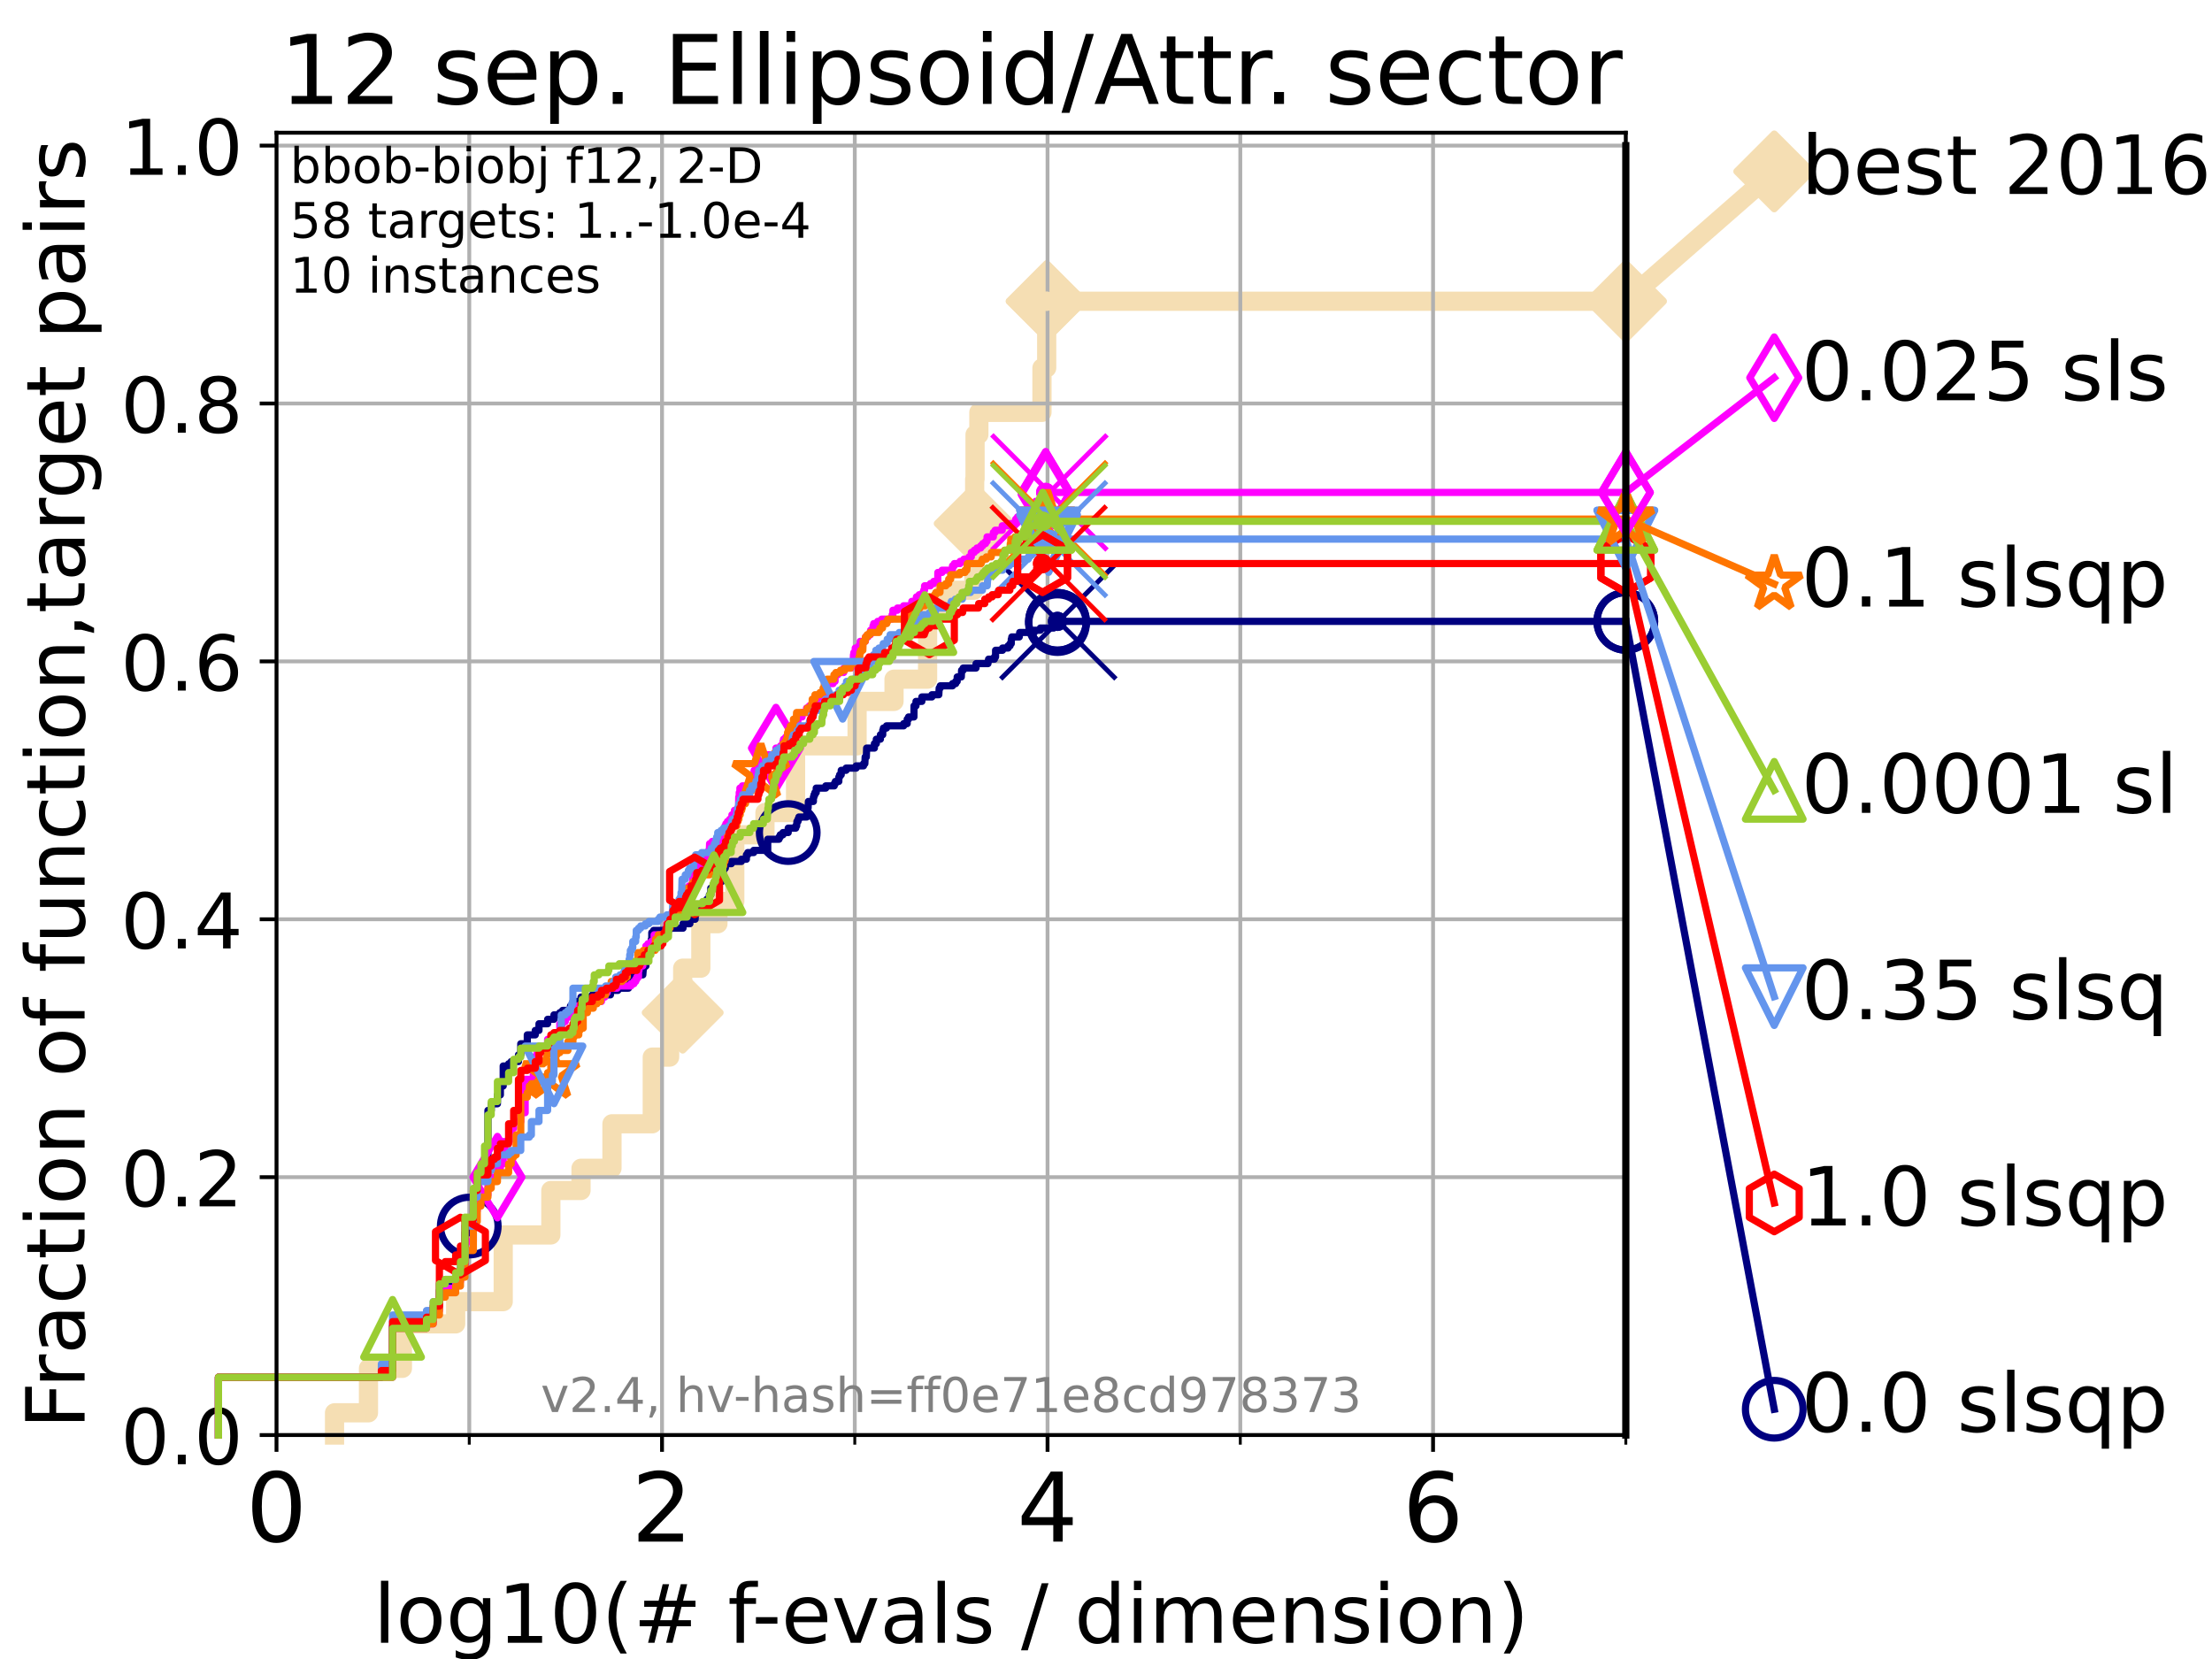<?xml version="1.0" encoding="utf-8" standalone="no"?>
<!DOCTYPE svg PUBLIC "-//W3C//DTD SVG 1.1//EN"
  "http://www.w3.org/Graphics/SVG/1.1/DTD/svg11.dtd">
<!-- Created with matplotlib (https://matplotlib.org/) -->
<svg height="345.6pt" version="1.1" viewBox="0 0 460.8 345.6" width="460.8pt" xmlns="http://www.w3.org/2000/svg" xmlns:xlink="http://www.w3.org/1999/xlink">
 <defs>
  <style type="text/css">*{stroke-linecap:butt;stroke-linejoin:round;}</style>
 </defs>
 <g id="figure_1">
  <g id="patch_1">
   <path d="M 0 345.6 
L 460.8 345.6 
L 460.8 0 
L 0 0 
z
" style="fill:#ffffff;"/>
  </g>
  <g id="axes_1">
   <g id="patch_2">
    <path d="M 57.6 298.944 
L 338.688 298.944 
L 338.688 27.648 
L 57.6 27.648 
z
" style="fill:#ffffff;"/>
   </g>
   <g id="line2d_1">
    <path d="M 69.688 298.944 
L 69.688 294.313 
L 76.759 294.313 
L 76.759 285.05 
L 83.83 285.05 
L 83.83 275.788 
L 94.921 275.788 
L 94.921 271.157 
L 104.826 271.157 
L 104.826 257.263 
L 114.751 257.263 
L 114.751 248.001 
L 121.037 248.001 
L 121.037 243.37 
L 127.485 243.37 
L 127.485 234.107 
L 135.879 234.107 
L 135.879 220.214 
L 139.494 220.214 
L 139.494 210.951 
L 142.216 210.951 
L 142.216 201.689 
L 145.998 201.689 
L 145.998 192.426 
L 149.557 192.426 
L 149.557 187.795 
L 153.069 187.795 
L 153.069 173.901 
L 159.355 173.901 
L 159.355 169.27 
L 165.732 169.27 
L 165.732 155.377 
L 178.548 155.377 
L 178.548 146.114 
L 186.241 146.114 
L 186.241 141.483 
L 193.235 141.483 
L 193.235 127.589 
L 196.646 127.589 
L 196.646 122.958 
L 202.884 122.958 
L 202.884 109.065 
L 203.043 109.065 
L 203.043 99.802 
L 203.122 99.802 
L 203.122 90.54 
L 203.916 90.54 
L 203.916 85.909 
L 217.059 85.909 
L 217.059 76.646 
L 218.045 76.646 
L 218.045 62.753 
L 338.688 62.753 
" style="fill:none;stroke:#f5deb3;stroke-linecap:square;stroke-width:4;"/>
   </g>
   <g id="line2d_2">
    <defs>
     <path d="M 0 7.778 
L 7.778 0 
L 0 -7.778 
L -7.778 0 
z
" id="mf741ac4ad0" style="stroke:#f5deb3;stroke-linejoin:miter;stroke-width:1.5;"/>
    </defs>
    <g>
     <use style="fill:#f5deb3;stroke:#f5deb3;stroke-linejoin:miter;stroke-width:1.5;" x="142.216" xlink:href="#mf741ac4ad0" y="210.951"/>
     <use style="fill:#f5deb3;stroke:#f5deb3;stroke-linejoin:miter;stroke-width:1.5;" x="203.043" xlink:href="#mf741ac4ad0" y="109.065"/>
     <use style="fill:#f5deb3;stroke:#f5deb3;stroke-linejoin:miter;stroke-width:1.5;" x="218.045" xlink:href="#mf741ac4ad0" y="62.753"/>
     <use style="fill:#f5deb3;stroke:#f5deb3;stroke-linejoin:miter;stroke-width:1.5;" x="218.045" xlink:href="#mf741ac4ad0" y="62.753"/>
     <use style="fill:#f5deb3;stroke:#f5deb3;stroke-linejoin:miter;stroke-width:1.5;" x="338.688" xlink:href="#mf741ac4ad0" y="62.753"/>
    </g>
   </g>
   <g id="line2d_3">
    <path style="fill:none;stroke:#f5deb3;stroke-linecap:square;stroke-width:4;"/>
    <g/>
   </g>
   <g id="line2d_4">
    <path d="M 338.688 62.753 
L 369.608 35.706 
" style="fill:none;stroke:#f5deb3;stroke-linecap:square;stroke-width:4;"/>
    <g>
     <use style="fill:#f5deb3;stroke:#f5deb3;stroke-linejoin:miter;stroke-width:1.5;" x="338.688" xlink:href="#mf741ac4ad0" y="62.753"/>
     <use style="fill:#f5deb3;stroke:#f5deb3;stroke-linejoin:miter;stroke-width:1.5;" x="369.608" xlink:href="#mf741ac4ad0" y="35.706"/>
    </g>
   </g>
   <g id="matplotlib.axis_1">
    <g id="xtick_1">
     <g id="line2d_5">
      <path clip-path="url(#p2e110ae01d)" d="M 57.6 298.944 
L 57.6 27.648 
" style="fill:none;stroke:#b0b0b0;stroke-linecap:square;stroke-width:0.8;"/>
     </g>
     <g id="line2d_6">
      <defs>
       <path d="M 0 0 
L 0 3.5 
" id="m96c03e41af" style="stroke:#000000;stroke-width:0.8;"/>
      </defs>
      <g>
       <use style="stroke:#000000;stroke-width:0.8;" x="57.6" xlink:href="#m96c03e41af" y="298.944"/>
      </g>
     </g>
     <g id="text_1">
      <!-- 0 -->
      <g transform="translate(51.237 321.141)scale(0.2 -0.2)">
       <defs>
        <path d="M 31.781 66.406 
Q 24.172 66.406 20.328 58.906 
Q 16.5 51.422 16.5 36.375 
Q 16.5 21.391 20.328 13.891 
Q 24.172 6.391 31.781 6.391 
Q 39.453 6.391 43.281 13.891 
Q 47.125 21.391 47.125 36.375 
Q 47.125 51.422 43.281 58.906 
Q 39.453 66.406 31.781 66.406 
z
M 31.781 74.219 
Q 44.047 74.219 50.516 64.516 
Q 56.984 54.828 56.984 36.375 
Q 56.984 17.969 50.516 8.266 
Q 44.047 -1.422 31.781 -1.422 
Q 19.531 -1.422 13.062 8.266 
Q 6.594 17.969 6.594 36.375 
Q 6.594 54.828 13.062 64.516 
Q 19.531 74.219 31.781 74.219 
z
" id="DejaVuSans-48"/>
       </defs>
       <use xlink:href="#DejaVuSans-48"/>
      </g>
     </g>
    </g>
    <g id="xtick_2">
     <g id="line2d_7">
      <path clip-path="url(#p2e110ae01d)" d="M 137.911 298.944 
L 137.911 27.648 
" style="fill:none;stroke:#b0b0b0;stroke-linecap:square;stroke-width:0.8;"/>
     </g>
     <g id="line2d_8">
      <g>
       <use style="stroke:#000000;stroke-width:0.8;" x="137.911" xlink:href="#m96c03e41af" y="298.944"/>
      </g>
     </g>
     <g id="text_2">
      <!-- 2 -->
      <g transform="translate(131.548 321.141)scale(0.2 -0.2)">
       <defs>
        <path d="M 19.188 8.297 
L 53.609 8.297 
L 53.609 0 
L 7.328 0 
L 7.328 8.297 
Q 12.938 14.109 22.625 23.891 
Q 32.328 33.688 34.812 36.531 
Q 39.547 41.844 41.422 45.531 
Q 43.312 49.219 43.312 52.781 
Q 43.312 58.594 39.234 62.25 
Q 35.156 65.922 28.609 65.922 
Q 23.969 65.922 18.812 64.312 
Q 13.672 62.703 7.812 59.422 
L 7.812 69.391 
Q 13.766 71.781 18.938 73 
Q 24.125 74.219 28.422 74.219 
Q 39.75 74.219 46.484 68.547 
Q 53.219 62.891 53.219 53.422 
Q 53.219 48.922 51.531 44.891 
Q 49.859 40.875 45.406 35.406 
Q 44.188 33.984 37.641 27.219 
Q 31.109 20.453 19.188 8.297 
z
" id="DejaVuSans-50"/>
       </defs>
       <use xlink:href="#DejaVuSans-50"/>
      </g>
     </g>
    </g>
    <g id="xtick_3">
     <g id="line2d_9">
      <path clip-path="url(#p2e110ae01d)" d="M 218.222 298.944 
L 218.222 27.648 
" style="fill:none;stroke:#b0b0b0;stroke-linecap:square;stroke-width:0.8;"/>
     </g>
     <g id="line2d_10">
      <g>
       <use style="stroke:#000000;stroke-width:0.8;" x="218.222" xlink:href="#m96c03e41af" y="298.944"/>
      </g>
     </g>
     <g id="text_3">
      <!-- 4 -->
      <g transform="translate(211.859 321.141)scale(0.2 -0.2)">
       <defs>
        <path d="M 37.797 64.312 
L 12.891 25.391 
L 37.797 25.391 
z
M 35.203 72.906 
L 47.609 72.906 
L 47.609 25.391 
L 58.016 25.391 
L 58.016 17.188 
L 47.609 17.188 
L 47.609 0 
L 37.797 0 
L 37.797 17.188 
L 4.891 17.188 
L 4.891 26.703 
z
" id="DejaVuSans-52"/>
       </defs>
       <use xlink:href="#DejaVuSans-52"/>
      </g>
     </g>
    </g>
    <g id="xtick_4">
     <g id="line2d_11">
      <path clip-path="url(#p2e110ae01d)" d="M 298.533 298.944 
L 298.533 27.648 
" style="fill:none;stroke:#b0b0b0;stroke-linecap:square;stroke-width:0.8;"/>
     </g>
     <g id="line2d_12">
      <g>
       <use style="stroke:#000000;stroke-width:0.8;" x="298.533" xlink:href="#m96c03e41af" y="298.944"/>
      </g>
     </g>
     <g id="text_4">
      <!-- 6 -->
      <g transform="translate(292.17 321.141)scale(0.2 -0.2)">
       <defs>
        <path d="M 33.016 40.375 
Q 26.375 40.375 22.484 35.828 
Q 18.609 31.297 18.609 23.391 
Q 18.609 15.531 22.484 10.953 
Q 26.375 6.391 33.016 6.391 
Q 39.656 6.391 43.531 10.953 
Q 47.406 15.531 47.406 23.391 
Q 47.406 31.297 43.531 35.828 
Q 39.656 40.375 33.016 40.375 
z
M 52.594 71.297 
L 52.594 62.312 
Q 48.875 64.062 45.094 64.984 
Q 41.312 65.922 37.594 65.922 
Q 27.828 65.922 22.672 59.328 
Q 17.531 52.734 16.797 39.406 
Q 19.672 43.656 24.016 45.922 
Q 28.375 48.188 33.594 48.188 
Q 44.578 48.188 50.953 41.516 
Q 57.328 34.859 57.328 23.391 
Q 57.328 12.156 50.688 5.359 
Q 44.047 -1.422 33.016 -1.422 
Q 20.359 -1.422 13.672 8.266 
Q 6.984 17.969 6.984 36.375 
Q 6.984 53.656 15.188 63.938 
Q 23.391 74.219 37.203 74.219 
Q 40.922 74.219 44.703 73.484 
Q 48.484 72.75 52.594 71.297 
z
" id="DejaVuSans-54"/>
       </defs>
       <use xlink:href="#DejaVuSans-54"/>
      </g>
     </g>
    </g>
    <g id="xtick_5">
     <g id="line2d_13">
      <path clip-path="url(#p2e110ae01d)" d="M 97.755 298.944 
L 97.755 27.648 
" style="fill:none;stroke:#b0b0b0;stroke-linecap:square;stroke-width:0.8;"/>
     </g>
     <g id="line2d_14">
      <defs>
       <path d="M 0 0 
L 0 2 
" id="mdd6f95e977" style="stroke:#000000;stroke-width:0.6;"/>
      </defs>
      <g>
       <use style="stroke:#000000;stroke-width:0.6;" x="97.755" xlink:href="#mdd6f95e977" y="298.944"/>
      </g>
     </g>
    </g>
    <g id="xtick_6">
     <g id="line2d_15">
      <path clip-path="url(#p2e110ae01d)" d="M 178.066 298.944 
L 178.066 27.648 
" style="fill:none;stroke:#b0b0b0;stroke-linecap:square;stroke-width:0.8;"/>
     </g>
     <g id="line2d_16">
      <g>
       <use style="stroke:#000000;stroke-width:0.6;" x="178.066" xlink:href="#mdd6f95e977" y="298.944"/>
      </g>
     </g>
    </g>
    <g id="xtick_7">
     <g id="line2d_17">
      <path clip-path="url(#p2e110ae01d)" d="M 258.377 298.944 
L 258.377 27.648 
" style="fill:none;stroke:#b0b0b0;stroke-linecap:square;stroke-width:0.8;"/>
     </g>
     <g id="line2d_18">
      <g>
       <use style="stroke:#000000;stroke-width:0.6;" x="258.377" xlink:href="#mdd6f95e977" y="298.944"/>
      </g>
     </g>
    </g>
    <g id="xtick_8">
     <g id="line2d_19">
      <path clip-path="url(#p2e110ae01d)" d="M 338.688 298.944 
L 338.688 27.648 
" style="fill:none;stroke:#b0b0b0;stroke-linecap:square;stroke-width:0.8;"/>
     </g>
     <g id="line2d_20">
      <g>
       <use style="stroke:#000000;stroke-width:0.6;" x="338.688" xlink:href="#mdd6f95e977" y="298.944"/>
      </g>
     </g>
    </g>
    <g id="text_5">
     <!-- log10(# f-evals / dimension) -->
     <g transform="translate(77.764 342.218)scale(0.17 -0.17)">
      <defs>
       <path d="M 9.422 75.984 
L 18.406 75.984 
L 18.406 0 
L 9.422 0 
z
" id="DejaVuSans-108"/>
       <path d="M 30.609 48.391 
Q 23.391 48.391 19.188 42.75 
Q 14.984 37.109 14.984 27.297 
Q 14.984 17.484 19.156 11.844 
Q 23.344 6.203 30.609 6.203 
Q 37.797 6.203 41.984 11.859 
Q 46.188 17.531 46.188 27.297 
Q 46.188 37.016 41.984 42.703 
Q 37.797 48.391 30.609 48.391 
z
M 30.609 56 
Q 42.328 56 49.016 48.375 
Q 55.719 40.766 55.719 27.297 
Q 55.719 13.875 49.016 6.219 
Q 42.328 -1.422 30.609 -1.422 
Q 18.844 -1.422 12.172 6.219 
Q 5.516 13.875 5.516 27.297 
Q 5.516 40.766 12.172 48.375 
Q 18.844 56 30.609 56 
z
" id="DejaVuSans-111"/>
       <path d="M 45.406 27.984 
Q 45.406 37.75 41.375 43.109 
Q 37.359 48.484 30.078 48.484 
Q 22.859 48.484 18.828 43.109 
Q 14.797 37.75 14.797 27.984 
Q 14.797 18.266 18.828 12.891 
Q 22.859 7.516 30.078 7.516 
Q 37.359 7.516 41.375 12.891 
Q 45.406 18.266 45.406 27.984 
z
M 54.391 6.781 
Q 54.391 -7.172 48.188 -13.984 
Q 42 -20.797 29.203 -20.797 
Q 24.469 -20.797 20.266 -20.094 
Q 16.062 -19.391 12.109 -17.922 
L 12.109 -9.188 
Q 16.062 -11.328 19.922 -12.344 
Q 23.781 -13.375 27.781 -13.375 
Q 36.625 -13.375 41.016 -8.766 
Q 45.406 -4.156 45.406 5.172 
L 45.406 9.625 
Q 42.625 4.781 38.281 2.391 
Q 33.938 0 27.875 0 
Q 17.828 0 11.672 7.656 
Q 5.516 15.328 5.516 27.984 
Q 5.516 40.672 11.672 48.328 
Q 17.828 56 27.875 56 
Q 33.938 56 38.281 53.609 
Q 42.625 51.219 45.406 46.391 
L 45.406 54.688 
L 54.391 54.688 
z
" id="DejaVuSans-103"/>
       <path d="M 12.406 8.297 
L 28.516 8.297 
L 28.516 63.922 
L 10.984 60.406 
L 10.984 69.391 
L 28.422 72.906 
L 38.281 72.906 
L 38.281 8.297 
L 54.391 8.297 
L 54.391 0 
L 12.406 0 
z
" id="DejaVuSans-49"/>
       <path d="M 31 75.875 
Q 24.469 64.656 21.281 53.656 
Q 18.109 42.672 18.109 31.391 
Q 18.109 20.125 21.312 9.062 
Q 24.516 -2 31 -13.188 
L 23.188 -13.188 
Q 15.875 -1.703 12.234 9.375 
Q 8.594 20.453 8.594 31.391 
Q 8.594 42.281 12.203 53.312 
Q 15.828 64.359 23.188 75.875 
z
" id="DejaVuSans-40"/>
       <path d="M 51.125 44 
L 36.922 44 
L 32.812 27.688 
L 47.125 27.688 
z
M 43.797 71.781 
L 38.719 51.516 
L 52.984 51.516 
L 58.109 71.781 
L 65.922 71.781 
L 60.891 51.516 
L 76.125 51.516 
L 76.125 44 
L 58.984 44 
L 54.984 27.688 
L 70.516 27.688 
L 70.516 20.219 
L 53.078 20.219 
L 48 0 
L 40.188 0 
L 45.219 20.219 
L 30.906 20.219 
L 25.875 0 
L 18.016 0 
L 23.094 20.219 
L 7.719 20.219 
L 7.719 27.688 
L 24.906 27.688 
L 29 44 
L 13.281 44 
L 13.281 51.516 
L 30.906 51.516 
L 35.891 71.781 
z
" id="DejaVuSans-35"/>
       <path id="DejaVuSans-32"/>
       <path d="M 37.109 75.984 
L 37.109 68.5 
L 28.516 68.5 
Q 23.688 68.5 21.797 66.547 
Q 19.922 64.594 19.922 59.516 
L 19.922 54.688 
L 34.719 54.688 
L 34.719 47.703 
L 19.922 47.703 
L 19.922 0 
L 10.891 0 
L 10.891 47.703 
L 2.297 47.703 
L 2.297 54.688 
L 10.891 54.688 
L 10.891 58.5 
Q 10.891 67.625 15.141 71.797 
Q 19.391 75.984 28.609 75.984 
z
" id="DejaVuSans-102"/>
       <path d="M 4.891 31.391 
L 31.203 31.391 
L 31.203 23.391 
L 4.891 23.391 
z
" id="DejaVuSans-45"/>
       <path d="M 56.203 29.594 
L 56.203 25.203 
L 14.891 25.203 
Q 15.484 15.922 20.484 11.062 
Q 25.484 6.203 34.422 6.203 
Q 39.594 6.203 44.453 7.469 
Q 49.312 8.734 54.109 11.281 
L 54.109 2.781 
Q 49.266 0.734 44.188 -0.344 
Q 39.109 -1.422 33.891 -1.422 
Q 20.797 -1.422 13.156 6.188 
Q 5.516 13.812 5.516 26.812 
Q 5.516 40.234 12.766 48.109 
Q 20.016 56 32.328 56 
Q 43.359 56 49.781 48.891 
Q 56.203 41.797 56.203 29.594 
z
M 47.219 32.234 
Q 47.125 39.594 43.094 43.984 
Q 39.062 48.391 32.422 48.391 
Q 24.906 48.391 20.391 44.141 
Q 15.875 39.891 15.188 32.172 
z
" id="DejaVuSans-101"/>
       <path d="M 2.984 54.688 
L 12.5 54.688 
L 29.594 8.797 
L 46.688 54.688 
L 56.203 54.688 
L 35.688 0 
L 23.484 0 
z
" id="DejaVuSans-118"/>
       <path d="M 34.281 27.484 
Q 23.391 27.484 19.188 25 
Q 14.984 22.516 14.984 16.5 
Q 14.984 11.719 18.141 8.906 
Q 21.297 6.109 26.703 6.109 
Q 34.188 6.109 38.703 11.406 
Q 43.219 16.703 43.219 25.484 
L 43.219 27.484 
z
M 52.203 31.203 
L 52.203 0 
L 43.219 0 
L 43.219 8.297 
Q 40.141 3.328 35.547 0.953 
Q 30.953 -1.422 24.312 -1.422 
Q 15.922 -1.422 10.953 3.297 
Q 6 8.016 6 15.922 
Q 6 25.141 12.172 29.828 
Q 18.359 34.516 30.609 34.516 
L 43.219 34.516 
L 43.219 35.406 
Q 43.219 41.609 39.141 45 
Q 35.062 48.391 27.688 48.391 
Q 23 48.391 18.547 47.266 
Q 14.109 46.141 10.016 43.891 
L 10.016 52.203 
Q 14.938 54.109 19.578 55.047 
Q 24.219 56 28.609 56 
Q 40.484 56 46.344 49.844 
Q 52.203 43.703 52.203 31.203 
z
" id="DejaVuSans-97"/>
       <path d="M 44.281 53.078 
L 44.281 44.578 
Q 40.484 46.531 36.375 47.5 
Q 32.281 48.484 27.875 48.484 
Q 21.188 48.484 17.844 46.438 
Q 14.5 44.391 14.5 40.281 
Q 14.5 37.156 16.891 35.375 
Q 19.281 33.594 26.516 31.984 
L 29.594 31.297 
Q 39.156 29.25 43.188 25.516 
Q 47.219 21.781 47.219 15.094 
Q 47.219 7.469 41.188 3.016 
Q 35.156 -1.422 24.609 -1.422 
Q 20.219 -1.422 15.453 -0.562 
Q 10.688 0.297 5.422 2 
L 5.422 11.281 
Q 10.406 8.688 15.234 7.391 
Q 20.062 6.109 24.812 6.109 
Q 31.156 6.109 34.562 8.281 
Q 37.984 10.453 37.984 14.406 
Q 37.984 18.062 35.516 20.016 
Q 33.062 21.969 24.703 23.781 
L 21.578 24.516 
Q 13.234 26.266 9.516 29.906 
Q 5.812 33.547 5.812 39.891 
Q 5.812 47.609 11.281 51.797 
Q 16.75 56 26.812 56 
Q 31.781 56 36.172 55.266 
Q 40.578 54.547 44.281 53.078 
z
" id="DejaVuSans-115"/>
       <path d="M 25.391 72.906 
L 33.688 72.906 
L 8.297 -9.281 
L 0 -9.281 
z
" id="DejaVuSans-47"/>
       <path d="M 45.406 46.391 
L 45.406 75.984 
L 54.391 75.984 
L 54.391 0 
L 45.406 0 
L 45.406 8.203 
Q 42.578 3.328 38.25 0.953 
Q 33.938 -1.422 27.875 -1.422 
Q 17.969 -1.422 11.734 6.484 
Q 5.516 14.406 5.516 27.297 
Q 5.516 40.188 11.734 48.094 
Q 17.969 56 27.875 56 
Q 33.938 56 38.25 53.625 
Q 42.578 51.266 45.406 46.391 
z
M 14.797 27.297 
Q 14.797 17.391 18.875 11.75 
Q 22.953 6.109 30.078 6.109 
Q 37.203 6.109 41.297 11.75 
Q 45.406 17.391 45.406 27.297 
Q 45.406 37.203 41.297 42.844 
Q 37.203 48.484 30.078 48.484 
Q 22.953 48.484 18.875 42.844 
Q 14.797 37.203 14.797 27.297 
z
" id="DejaVuSans-100"/>
       <path d="M 9.422 54.688 
L 18.406 54.688 
L 18.406 0 
L 9.422 0 
z
M 9.422 75.984 
L 18.406 75.984 
L 18.406 64.594 
L 9.422 64.594 
z
" id="DejaVuSans-105"/>
       <path d="M 52 44.188 
Q 55.375 50.25 60.062 53.125 
Q 64.75 56 71.094 56 
Q 79.641 56 84.281 50.016 
Q 88.922 44.047 88.922 33.016 
L 88.922 0 
L 79.891 0 
L 79.891 32.719 
Q 79.891 40.578 77.094 44.375 
Q 74.312 48.188 68.609 48.188 
Q 61.625 48.188 57.562 43.547 
Q 53.516 38.922 53.516 30.906 
L 53.516 0 
L 44.484 0 
L 44.484 32.719 
Q 44.484 40.625 41.703 44.406 
Q 38.922 48.188 33.109 48.188 
Q 26.219 48.188 22.156 43.531 
Q 18.109 38.875 18.109 30.906 
L 18.109 0 
L 9.078 0 
L 9.078 54.688 
L 18.109 54.688 
L 18.109 46.188 
Q 21.188 51.219 25.484 53.609 
Q 29.781 56 35.688 56 
Q 41.656 56 45.828 52.969 
Q 50 49.953 52 44.188 
z
" id="DejaVuSans-109"/>
       <path d="M 54.891 33.016 
L 54.891 0 
L 45.906 0 
L 45.906 32.719 
Q 45.906 40.484 42.875 44.328 
Q 39.844 48.188 33.797 48.188 
Q 26.516 48.188 22.312 43.547 
Q 18.109 38.922 18.109 30.906 
L 18.109 0 
L 9.078 0 
L 9.078 54.688 
L 18.109 54.688 
L 18.109 46.188 
Q 21.344 51.125 25.703 53.562 
Q 30.078 56 35.797 56 
Q 45.219 56 50.047 50.172 
Q 54.891 44.344 54.891 33.016 
z
" id="DejaVuSans-110"/>
       <path d="M 8.016 75.875 
L 15.828 75.875 
Q 23.141 64.359 26.781 53.312 
Q 30.422 42.281 30.422 31.391 
Q 30.422 20.453 26.781 9.375 
Q 23.141 -1.703 15.828 -13.188 
L 8.016 -13.188 
Q 14.5 -2 17.703 9.062 
Q 20.906 20.125 20.906 31.391 
Q 20.906 42.672 17.703 53.656 
Q 14.5 64.656 8.016 75.875 
z
" id="DejaVuSans-41"/>
      </defs>
      <use xlink:href="#DejaVuSans-108"/>
      <use x="27.783" xlink:href="#DejaVuSans-111"/>
      <use x="88.965" xlink:href="#DejaVuSans-103"/>
      <use x="152.441" xlink:href="#DejaVuSans-49"/>
      <use x="216.064" xlink:href="#DejaVuSans-48"/>
      <use x="279.688" xlink:href="#DejaVuSans-40"/>
      <use x="318.701" xlink:href="#DejaVuSans-35"/>
      <use x="402.49" xlink:href="#DejaVuSans-32"/>
      <use x="434.277" xlink:href="#DejaVuSans-102"/>
      <use x="463.982" xlink:href="#DejaVuSans-45"/>
      <use x="500.066" xlink:href="#DejaVuSans-101"/>
      <use x="561.59" xlink:href="#DejaVuSans-118"/>
      <use x="620.77" xlink:href="#DejaVuSans-97"/>
      <use x="682.049" xlink:href="#DejaVuSans-108"/>
      <use x="709.832" xlink:href="#DejaVuSans-115"/>
      <use x="761.932" xlink:href="#DejaVuSans-32"/>
      <use x="793.719" xlink:href="#DejaVuSans-47"/>
      <use x="827.41" xlink:href="#DejaVuSans-32"/>
      <use x="859.197" xlink:href="#DejaVuSans-100"/>
      <use x="922.674" xlink:href="#DejaVuSans-105"/>
      <use x="950.457" xlink:href="#DejaVuSans-109"/>
      <use x="1047.869" xlink:href="#DejaVuSans-101"/>
      <use x="1109.393" xlink:href="#DejaVuSans-110"/>
      <use x="1172.771" xlink:href="#DejaVuSans-115"/>
      <use x="1224.871" xlink:href="#DejaVuSans-105"/>
      <use x="1252.654" xlink:href="#DejaVuSans-111"/>
      <use x="1313.836" xlink:href="#DejaVuSans-110"/>
      <use x="1377.215" xlink:href="#DejaVuSans-41"/>
     </g>
    </g>
   </g>
   <g id="matplotlib.axis_2">
    <g id="ytick_1">
     <g id="line2d_21">
      <path clip-path="url(#p2e110ae01d)" d="M 57.6 298.944 
L 338.688 298.944 
" style="fill:none;stroke:#b0b0b0;stroke-linecap:square;stroke-width:0.8;"/>
     </g>
     <g id="line2d_22">
      <defs>
       <path d="M 0 0 
L -3.5 0 
" id="m7562ea81fd" style="stroke:#000000;stroke-width:0.8;"/>
      </defs>
      <g>
       <use style="stroke:#000000;stroke-width:0.8;" x="57.6" xlink:href="#m7562ea81fd" y="298.944"/>
      </g>
     </g>
     <g id="text_6">
      <!-- 0.0 -->
      <g transform="translate(25.155 305.023)scale(0.16 -0.16)">
       <defs>
        <path d="M 10.688 12.406 
L 21 12.406 
L 21 0 
L 10.688 0 
z
" id="DejaVuSans-46"/>
       </defs>
       <use xlink:href="#DejaVuSans-48"/>
       <use x="63.623" xlink:href="#DejaVuSans-46"/>
       <use x="95.41" xlink:href="#DejaVuSans-48"/>
      </g>
     </g>
    </g>
    <g id="ytick_2">
     <g id="line2d_23">
      <path clip-path="url(#p2e110ae01d)" d="M 57.6 245.222 
L 338.688 245.222 
" style="fill:none;stroke:#b0b0b0;stroke-linecap:square;stroke-width:0.8;"/>
     </g>
     <g id="line2d_24">
      <g>
       <use style="stroke:#000000;stroke-width:0.8;" x="57.6" xlink:href="#m7562ea81fd" y="245.222"/>
      </g>
     </g>
     <g id="text_7">
      <!-- 0.2 -->
      <g transform="translate(25.155 251.301)scale(0.16 -0.16)">
       <use xlink:href="#DejaVuSans-48"/>
       <use x="63.623" xlink:href="#DejaVuSans-46"/>
       <use x="95.41" xlink:href="#DejaVuSans-50"/>
      </g>
     </g>
    </g>
    <g id="ytick_3">
     <g id="line2d_25">
      <path clip-path="url(#p2e110ae01d)" d="M 57.6 191.5 
L 338.688 191.5 
" style="fill:none;stroke:#b0b0b0;stroke-linecap:square;stroke-width:0.8;"/>
     </g>
     <g id="line2d_26">
      <g>
       <use style="stroke:#000000;stroke-width:0.8;" x="57.6" xlink:href="#m7562ea81fd" y="191.5"/>
      </g>
     </g>
     <g id="text_8">
      <!-- 0.4 -->
      <g transform="translate(25.155 197.579)scale(0.16 -0.16)">
       <use xlink:href="#DejaVuSans-48"/>
       <use x="63.623" xlink:href="#DejaVuSans-46"/>
       <use x="95.41" xlink:href="#DejaVuSans-52"/>
      </g>
     </g>
    </g>
    <g id="ytick_4">
     <g id="line2d_27">
      <path clip-path="url(#p2e110ae01d)" d="M 57.6 137.778 
L 338.688 137.778 
" style="fill:none;stroke:#b0b0b0;stroke-linecap:square;stroke-width:0.8;"/>
     </g>
     <g id="line2d_28">
      <g>
       <use style="stroke:#000000;stroke-width:0.8;" x="57.6" xlink:href="#m7562ea81fd" y="137.778"/>
      </g>
     </g>
     <g id="text_9">
      <!-- 0.6 -->
      <g transform="translate(25.155 143.857)scale(0.16 -0.16)">
       <use xlink:href="#DejaVuSans-48"/>
       <use x="63.623" xlink:href="#DejaVuSans-46"/>
       <use x="95.41" xlink:href="#DejaVuSans-54"/>
      </g>
     </g>
    </g>
    <g id="ytick_5">
     <g id="line2d_29">
      <path clip-path="url(#p2e110ae01d)" d="M 57.6 84.056 
L 338.688 84.056 
" style="fill:none;stroke:#b0b0b0;stroke-linecap:square;stroke-width:0.8;"/>
     </g>
     <g id="line2d_30">
      <g>
       <use style="stroke:#000000;stroke-width:0.8;" x="57.6" xlink:href="#m7562ea81fd" y="84.056"/>
      </g>
     </g>
     <g id="text_10">
      <!-- 0.8 -->
      <g transform="translate(25.155 90.135)scale(0.16 -0.16)">
       <defs>
        <path d="M 31.781 34.625 
Q 24.75 34.625 20.719 30.859 
Q 16.703 27.094 16.703 20.516 
Q 16.703 13.922 20.719 10.156 
Q 24.75 6.391 31.781 6.391 
Q 38.812 6.391 42.859 10.172 
Q 46.922 13.969 46.922 20.516 
Q 46.922 27.094 42.891 30.859 
Q 38.875 34.625 31.781 34.625 
z
M 21.922 38.812 
Q 15.578 40.375 12.031 44.719 
Q 8.5 49.078 8.5 55.328 
Q 8.5 64.062 14.719 69.141 
Q 20.953 74.219 31.781 74.219 
Q 42.672 74.219 48.875 69.141 
Q 55.078 64.062 55.078 55.328 
Q 55.078 49.078 51.531 44.719 
Q 48 40.375 41.703 38.812 
Q 48.828 37.156 52.797 32.312 
Q 56.781 27.484 56.781 20.516 
Q 56.781 9.906 50.312 4.234 
Q 43.844 -1.422 31.781 -1.422 
Q 19.734 -1.422 13.25 4.234 
Q 6.781 9.906 6.781 20.516 
Q 6.781 27.484 10.781 32.312 
Q 14.797 37.156 21.922 38.812 
z
M 18.312 54.391 
Q 18.312 48.734 21.844 45.562 
Q 25.391 42.391 31.781 42.391 
Q 38.141 42.391 41.719 45.562 
Q 45.312 48.734 45.312 54.391 
Q 45.312 60.062 41.719 63.234 
Q 38.141 66.406 31.781 66.406 
Q 25.391 66.406 21.844 63.234 
Q 18.312 60.062 18.312 54.391 
z
" id="DejaVuSans-56"/>
       </defs>
       <use xlink:href="#DejaVuSans-48"/>
       <use x="63.623" xlink:href="#DejaVuSans-46"/>
       <use x="95.41" xlink:href="#DejaVuSans-56"/>
      </g>
     </g>
    </g>
    <g id="ytick_6">
     <g id="line2d_31">
      <path clip-path="url(#p2e110ae01d)" d="M 57.6 30.334 
L 338.688 30.334 
" style="fill:none;stroke:#b0b0b0;stroke-linecap:square;stroke-width:0.8;"/>
     </g>
     <g id="line2d_32">
      <g>
       <use style="stroke:#000000;stroke-width:0.8;" x="57.6" xlink:href="#m7562ea81fd" y="30.334"/>
      </g>
     </g>
     <g id="text_11">
      <!-- 1.0 -->
      <g transform="translate(25.155 36.413)scale(0.16 -0.16)">
       <use xlink:href="#DejaVuSans-49"/>
       <use x="63.623" xlink:href="#DejaVuSans-46"/>
       <use x="95.41" xlink:href="#DejaVuSans-48"/>
      </g>
     </g>
    </g>
    <g id="text_12">
     <!-- Fraction of function,target pairs -->
     <g transform="translate(17.62 297.681)rotate(-90)scale(0.17 -0.17)">
      <defs>
       <path d="M 9.812 72.906 
L 51.703 72.906 
L 51.703 64.594 
L 19.672 64.594 
L 19.672 43.109 
L 48.578 43.109 
L 48.578 34.812 
L 19.672 34.812 
L 19.672 0 
L 9.812 0 
z
" id="DejaVuSans-70"/>
       <path d="M 41.109 46.297 
Q 39.594 47.172 37.812 47.578 
Q 36.031 48 33.891 48 
Q 26.266 48 22.188 43.047 
Q 18.109 38.094 18.109 28.812 
L 18.109 0 
L 9.078 0 
L 9.078 54.688 
L 18.109 54.688 
L 18.109 46.188 
Q 20.953 51.172 25.484 53.578 
Q 30.031 56 36.531 56 
Q 37.453 56 38.578 55.875 
Q 39.703 55.766 41.062 55.516 
z
" id="DejaVuSans-114"/>
       <path d="M 48.781 52.594 
L 48.781 44.188 
Q 44.969 46.297 41.141 47.344 
Q 37.312 48.391 33.406 48.391 
Q 24.656 48.391 19.812 42.844 
Q 14.984 37.312 14.984 27.297 
Q 14.984 17.281 19.812 11.734 
Q 24.656 6.203 33.406 6.203 
Q 37.312 6.203 41.141 7.25 
Q 44.969 8.297 48.781 10.406 
L 48.781 2.094 
Q 45.016 0.344 40.984 -0.531 
Q 36.969 -1.422 32.422 -1.422 
Q 20.062 -1.422 12.781 6.344 
Q 5.516 14.109 5.516 27.297 
Q 5.516 40.672 12.859 48.328 
Q 20.219 56 33.016 56 
Q 37.156 56 41.109 55.141 
Q 45.062 54.297 48.781 52.594 
z
" id="DejaVuSans-99"/>
       <path d="M 18.312 70.219 
L 18.312 54.688 
L 36.812 54.688 
L 36.812 47.703 
L 18.312 47.703 
L 18.312 18.016 
Q 18.312 11.328 20.141 9.422 
Q 21.969 7.516 27.594 7.516 
L 36.812 7.516 
L 36.812 0 
L 27.594 0 
Q 17.188 0 13.234 3.875 
Q 9.281 7.766 9.281 18.016 
L 9.281 47.703 
L 2.688 47.703 
L 2.688 54.688 
L 9.281 54.688 
L 9.281 70.219 
z
" id="DejaVuSans-116"/>
       <path d="M 8.5 21.578 
L 8.5 54.688 
L 17.484 54.688 
L 17.484 21.922 
Q 17.484 14.156 20.5 10.266 
Q 23.531 6.391 29.594 6.391 
Q 36.859 6.391 41.078 11.031 
Q 45.312 15.672 45.312 23.688 
L 45.312 54.688 
L 54.297 54.688 
L 54.297 0 
L 45.312 0 
L 45.312 8.406 
Q 42.047 3.422 37.719 1 
Q 33.406 -1.422 27.688 -1.422 
Q 18.266 -1.422 13.375 4.438 
Q 8.5 10.297 8.5 21.578 
z
M 31.109 56 
z
" id="DejaVuSans-117"/>
       <path d="M 11.719 12.406 
L 22.016 12.406 
L 22.016 4 
L 14.016 -11.625 
L 7.719 -11.625 
L 11.719 4 
z
" id="DejaVuSans-44"/>
       <path d="M 18.109 8.203 
L 18.109 -20.797 
L 9.078 -20.797 
L 9.078 54.688 
L 18.109 54.688 
L 18.109 46.391 
Q 20.953 51.266 25.266 53.625 
Q 29.594 56 35.594 56 
Q 45.562 56 51.781 48.094 
Q 58.016 40.188 58.016 27.297 
Q 58.016 14.406 51.781 6.484 
Q 45.562 -1.422 35.594 -1.422 
Q 29.594 -1.422 25.266 0.953 
Q 20.953 3.328 18.109 8.203 
z
M 48.688 27.297 
Q 48.688 37.203 44.609 42.844 
Q 40.531 48.484 33.406 48.484 
Q 26.266 48.484 22.188 42.844 
Q 18.109 37.203 18.109 27.297 
Q 18.109 17.391 22.188 11.75 
Q 26.266 6.109 33.406 6.109 
Q 40.531 6.109 44.609 11.75 
Q 48.688 17.391 48.688 27.297 
z
" id="DejaVuSans-112"/>
      </defs>
      <use xlink:href="#DejaVuSans-70"/>
      <use x="50.27" xlink:href="#DejaVuSans-114"/>
      <use x="91.383" xlink:href="#DejaVuSans-97"/>
      <use x="152.662" xlink:href="#DejaVuSans-99"/>
      <use x="207.643" xlink:href="#DejaVuSans-116"/>
      <use x="246.852" xlink:href="#DejaVuSans-105"/>
      <use x="274.635" xlink:href="#DejaVuSans-111"/>
      <use x="335.816" xlink:href="#DejaVuSans-110"/>
      <use x="399.195" xlink:href="#DejaVuSans-32"/>
      <use x="430.982" xlink:href="#DejaVuSans-111"/>
      <use x="492.164" xlink:href="#DejaVuSans-102"/>
      <use x="527.369" xlink:href="#DejaVuSans-32"/>
      <use x="559.156" xlink:href="#DejaVuSans-102"/>
      <use x="594.361" xlink:href="#DejaVuSans-117"/>
      <use x="657.74" xlink:href="#DejaVuSans-110"/>
      <use x="721.119" xlink:href="#DejaVuSans-99"/>
      <use x="776.1" xlink:href="#DejaVuSans-116"/>
      <use x="815.309" xlink:href="#DejaVuSans-105"/>
      <use x="843.092" xlink:href="#DejaVuSans-111"/>
      <use x="904.273" xlink:href="#DejaVuSans-110"/>
      <use x="967.652" xlink:href="#DejaVuSans-44"/>
      <use x="999.439" xlink:href="#DejaVuSans-116"/>
      <use x="1038.648" xlink:href="#DejaVuSans-97"/>
      <use x="1099.928" xlink:href="#DejaVuSans-114"/>
      <use x="1139.291" xlink:href="#DejaVuSans-103"/>
      <use x="1202.768" xlink:href="#DejaVuSans-101"/>
      <use x="1264.291" xlink:href="#DejaVuSans-116"/>
      <use x="1303.5" xlink:href="#DejaVuSans-32"/>
      <use x="1335.287" xlink:href="#DejaVuSans-112"/>
      <use x="1398.764" xlink:href="#DejaVuSans-97"/>
      <use x="1460.043" xlink:href="#DejaVuSans-105"/>
      <use x="1487.826" xlink:href="#DejaVuSans-114"/>
      <use x="1528.939" xlink:href="#DejaVuSans-115"/>
     </g>
    </g>
   </g>
   <g id="line2d_33">
    <defs>
     <path d="M 0 1.5 
C 0.398 1.5 0.779 1.342 1.061 1.061 
C 1.342 0.779 1.5 0.398 1.5 0 
C 1.5 -0.398 1.342 -0.779 1.061 -1.061 
C 0.779 -1.342 0.398 -1.5 0 -1.5 
C -0.398 -1.5 -0.779 -1.342 -1.061 -1.061 
C -1.342 -0.779 -1.5 -0.398 -1.5 0 
C -1.5 0.398 -1.342 0.779 -1.061 1.061 
C -0.779 1.342 -0.398 1.5 0 1.5 
z
" id="m3c2134a583" style="stroke:#f5deb3;"/>
    </defs>
    <g>
     <use style="fill:#f5deb3;stroke:#f5deb3;" x="218.045" xlink:href="#m3c2134a583" y="62.753"/>
     <use style="fill:#f5deb3;stroke:#f5deb3;" x="218.045" xlink:href="#m3c2134a583" y="62.753"/>
    </g>
   </g>
   <g id="line2d_34">
    <defs>
     <path d="M 0 1.5 
C 0.398 1.5 0.779 1.342 1.061 1.061 
C 1.342 0.779 1.5 0.398 1.5 0 
C 1.5 -0.398 1.342 -0.779 1.061 -1.061 
C 0.779 -1.342 0.398 -1.5 0 -1.5 
C -0.398 -1.5 -0.779 -1.342 -1.061 -1.061 
C -1.342 -0.779 -1.5 -0.398 -1.5 0 
C -1.5 0.398 -1.342 0.779 -1.061 1.061 
C -0.779 1.342 -0.398 1.5 0 1.5 
z
" id="m69f7a27851" style="stroke:#000080;"/>
    </defs>
    <g>
     <use style="fill:#000080;stroke:#000080;" x="220.295" xlink:href="#m69f7a27851" y="129.442"/>
     <use style="fill:#000080;stroke:#000080;" x="220.295" xlink:href="#m69f7a27851" y="129.442"/>
    </g>
   </g>
   <g id="line2d_35">
    <path d="M 45.512 298.944 
L 45.512 286.903 
L 79.447 286.903 
L 79.447 286.44 
L 81.776 286.44 
L 81.776 276.251 
L 88.847 276.251 
L 88.847 275.325 
L 90.243 275.325 
L 90.243 272.546 
L 91.535 272.546 
L 91.535 268.841 
L 92.738 268.841 
L 92.738 267.915 
L 94.921 267.915 
L 94.921 266.526 
L 95.918 266.526 
L 95.918 264.21 
L 96.861 264.21 
L 96.861 256.8 
L 97.755 256.8 
L 97.755 255.411 
L 98.606 255.411 
L 98.606 249.39 
L 99.418 249.39 
L 99.418 246.148 
L 100.193 246.148 
L 100.193 245.685 
L 100.935 245.685 
L 100.935 244.759 
L 101.647 244.759 
L 101.647 231.328 
L 102.331 231.328 
L 102.331 229.939 
L 103.623 229.939 
L 103.623 228.087 
L 104.235 228.087 
L 104.235 226.234 
L 104.826 226.234 
L 104.826 222.066 
L 105.952 222.066 
L 105.952 221.603 
L 106.489 221.603 
L 106.489 221.14 
L 108.006 221.14 
L 108.006 219.75 
L 108.484 219.75 
L 108.484 217.435 
L 109.843 217.435 
L 109.843 215.582 
L 111.506 215.582 
L 111.506 214.656 
L 112.281 214.656 
L 112.281 213.267 
L 114.08 213.267 
L 114.08 212.34 
L 115.397 212.34 
L 115.397 211.414 
L 116.621 211.414 
L 116.621 210.951 
L 117.203 210.951 
L 117.203 210.488 
L 118.839 210.488 
L 118.839 209.562 
L 119.352 209.562 
L 119.352 208.635 
L 121.037 208.635 
L 121.037 207.709 
L 123.394 207.709 
L 123.394 207.246 
L 127.165 207.246 
L 127.165 206.32 
L 128.709 206.32 
L 128.709 205.857 
L 130.927 205.857 
L 130.927 203.541 
L 131.691 203.541 
L 131.691 203.078 
L 133.91 203.078 
L 134.019 201.689 
L 134.128 201.689 
L 134.128 201.226 
L 134.556 201.226 
L 134.556 198.91 
L 134.974 198.91 
L 134.974 198.447 
L 135.382 198.447 
L 135.382 197.521 
L 135.582 197.521 
L 135.682 195.668 
L 135.78 195.668 
L 135.78 194.279 
L 136.17 194.279 
L 136.17 193.816 
L 139.334 193.816 
L 139.334 193.353 
L 142.284 193.353 
L 142.284 192.426 
L 143.716 192.426 
L 143.716 191.5 
L 144.807 191.5 
L 144.865 190.111 
L 145.04 190.111 
L 145.04 189.184 
L 146.324 189.184 
L 146.324 188.258 
L 146.854 188.258 
L 146.854 187.795 
L 147.267 187.795 
L 147.267 187.332 
L 147.77 187.332 
L 147.77 186.406 
L 148.064 186.406 
L 148.064 185.016 
L 149.058 185.016 
L 149.058 184.553 
L 149.468 184.553 
L 149.468 183.627 
L 150.387 183.627 
L 150.387 182.701 
L 150.557 182.701 
L 150.641 181.311 
L 150.766 181.311 
L 150.766 180.848 
L 151.097 180.848 
L 151.097 179.922 
L 152.36 179.922 
L 152.36 179.459 
L 154.44 179.459 
L 154.44 178.996 
L 155.489 178.996 
L 155.489 178.07 
L 155.773 178.07 
L 155.773 177.606 
L 157.012 177.606 
L 157.012 177.143 
L 159.932 177.143 
L 159.932 174.828 
L 162.282 174.828 
L 162.282 174.365 
L 162.539 174.365 
L 162.539 173.901 
L 163.103 173.901 
L 163.103 173.438 
L 164.199 173.438 
L 164.199 172.512 
L 165.768 172.512 
L 165.768 172.049 
L 165.961 172.049 
L 166.013 171.123 
L 166.238 171.123 
L 166.238 170.66 
L 166.426 170.66 
L 166.426 170.196 
L 168.063 170.196 
L 168.141 168.344 
L 168.34 168.344 
L 168.4 166.955 
L 169.446 166.955 
L 169.446 166.028 
L 169.574 166.028 
L 169.574 165.565 
L 169.758 165.565 
L 169.758 165.102 
L 170.036 165.102 
L 170.036 164.176 
L 172.02 164.176 
L 172.02 163.713 
L 173.789 163.713 
L 173.789 163.25 
L 174.022 163.25 
L 174.022 162.787 
L 174.743 162.787 
L 174.743 161.86 
L 174.911 161.86 
L 174.911 161.397 
L 175.242 161.397 
L 175.242 160.471 
L 176.258 160.471 
L 176.258 160.008 
L 178.36 160.008 
L 178.36 159.545 
L 179.886 159.545 
L 179.886 159.082 
L 180.167 159.082 
L 180.229 157.692 
L 180.473 157.692 
L 180.534 155.84 
L 182.152 155.84 
L 182.152 154.914 
L 182.554 154.914 
L 182.554 153.987 
L 183.403 153.987 
L 183.403 153.061 
L 183.89 153.061 
L 183.89 152.135 
L 184.027 152.135 
L 184.027 151.672 
L 184.672 151.672 
L 184.672 151.209 
L 188.249 151.209 
L 188.249 150.745 
L 188.987 150.745 
L 188.987 149.819 
L 189.269 149.819 
L 189.269 149.356 
L 190.388 149.356 
L 190.41 147.04 
L 190.817 147.04 
L 190.817 146.114 
L 192.041 146.114 
L 192.041 145.188 
L 194.129 145.188 
L 194.129 144.725 
L 195.571 144.725 
L 195.648 143.336 
L 195.866 143.336 
L 195.866 142.872 
L 198.427 142.872 
L 198.427 142.409 
L 199.09 142.409 
L 199.09 141.946 
L 199.4 141.946 
L 199.4 141.02 
L 200.259 141.02 
L 200.315 139.631 
L 200.643 139.631 
L 200.643 139.167 
L 203.32 139.167 
L 203.334 138.241 
L 205.81 138.241 
L 205.81 137.778 
L 205.937 137.778 
L 205.937 137.315 
L 207.155 137.315 
L 207.155 136.852 
L 207.395 136.852 
L 207.398 135.462 
L 208.843 135.462 
L 208.843 134.999 
L 210.007 134.999 
L 210.007 134.536 
L 210.407 134.536 
L 210.407 134.073 
L 210.668 134.073 
L 210.668 133.147 
L 210.783 133.147 
L 210.783 132.684 
L 212.331 132.684 
L 212.422 131.757 
L 215.46 131.757 
L 215.46 131.294 
L 216.726 131.294 
L 216.726 130.831 
L 219.51 130.831 
L 219.51 130.368 
L 219.685 130.368 
L 219.685 129.905 
L 220.295 129.905 
L 220.295 129.442 
L 338.688 129.442 
L 338.688 129.442 
" style="fill:none;stroke:#000080;stroke-linecap:square;stroke-width:1.5;"/>
   </g>
   <g id="line2d_36">
    <defs>
     <path d="M 0 6 
C 1.591 6 3.117 5.368 4.243 4.243 
C 5.368 3.117 6 1.591 6 0 
C 6 -1.591 5.368 -3.117 4.243 -4.243 
C 3.117 -5.368 1.591 -6 0 -6 
C -1.591 -6 -3.117 -5.368 -4.243 -4.243 
C -5.368 -3.117 -6 -1.591 -6 0 
C -6 1.591 -5.368 3.117 -4.243 4.243 
C -3.117 5.368 -1.591 6 0 6 
z
" id="m0d175c330e" style="stroke:#000080;stroke-width:1.5;"/>
    </defs>
    <g>
     <use style="fill-opacity:0;stroke:#000080;stroke-width:1.5;" x="97.755" xlink:href="#m0d175c330e" y="255.411"/>
     <use style="fill-opacity:0;stroke:#000080;stroke-width:1.5;" x="164.199" xlink:href="#m0d175c330e" y="173.438"/>
     <use style="fill-opacity:0;stroke:#000080;stroke-width:1.5;" x="220.295" xlink:href="#m0d175c330e" y="129.905"/>
     <use style="fill-opacity:0;stroke:#000080;stroke-width:1.5;" x="220.295" xlink:href="#m0d175c330e" y="129.442"/>
     <use style="fill-opacity:0;stroke:#000080;stroke-width:1.5;" x="220.295" xlink:href="#m0d175c330e" y="129.442"/>
     <use style="fill-opacity:0;stroke:#000080;stroke-width:1.5;" x="338.688" xlink:href="#m0d175c330e" y="129.442"/>
    </g>
   </g>
   <g id="line2d_37">
    <path style="fill:none;stroke:#000080;stroke-linecap:square;stroke-width:1.5;"/>
    <g/>
   </g>
   <g id="line2d_38">
    <path clip-path="url(#p2e110ae01d)" d="M 220.466 129.442 
" style="fill:none;stroke:#000080;stroke-linecap:square;stroke-width:1.5;"/>
    <defs>
     <path d="M -12 12 
L 12 -12 
M -12 -12 
L 12 12 
" id="m68043a20e0" style="stroke:#000080;"/>
    </defs>
    <g clip-path="url(#p2e110ae01d)">
     <use style="fill:#000080;stroke:#000080;" x="220.466" xlink:href="#m68043a20e0" y="129.442"/>
    </g>
   </g>
   <g id="line2d_39">
    <defs>
     <path d="M 0 1.5 
C 0.398 1.5 0.779 1.342 1.061 1.061 
C 1.342 0.779 1.5 0.398 1.5 0 
C 1.5 -0.398 1.342 -0.779 1.061 -1.061 
C 0.779 -1.342 0.398 -1.5 0 -1.5 
C -0.398 -1.5 -0.779 -1.342 -1.061 -1.061 
C -1.342 -0.779 -1.5 -0.398 -1.5 0 
C -1.5 0.398 -1.342 0.779 -1.061 1.061 
C -0.779 1.342 -0.398 1.5 0 1.5 
z
" id="me95e3c6a37" style="stroke:#ff00ff;"/>
    </defs>
    <g>
     <use style="fill:#ff00ff;stroke:#ff00ff;" x="217.834" xlink:href="#me95e3c6a37" y="102.581"/>
     <use style="fill:#ff00ff;stroke:#ff00ff;" x="217.834" xlink:href="#me95e3c6a37" y="102.581"/>
    </g>
   </g>
   <g id="line2d_40">
    <path d="M 45.512 298.944 
L 45.512 286.903 
L 81.776 286.903 
L 81.776 276.714 
L 88.847 276.714 
L 88.847 275.788 
L 90.243 275.788 
L 90.243 273.009 
L 91.535 273.009 
L 91.535 269.304 
L 92.738 269.304 
L 92.738 268.378 
L 94.921 268.378 
L 94.921 266.989 
L 95.918 266.989 
L 95.918 264.21 
L 96.861 264.21 
L 96.861 258.653 
L 98.606 258.653 
L 98.606 252.169 
L 99.418 252.169 
L 99.418 248.927 
L 101.647 248.927 
L 101.647 246.611 
L 102.331 246.611 
L 102.331 245.222 
L 103.623 245.222 
L 103.623 243.37 
L 104.235 243.37 
L 104.235 242.443 
L 104.826 242.443 
L 104.826 237.812 
L 105.952 237.812 
L 105.952 237.349 
L 106.489 237.349 
L 106.489 235.033 
L 107.009 235.033 
L 107.009 233.644 
L 108.484 233.644 
L 108.484 231.792 
L 109.402 231.792 
L 109.402 224.845 
L 111.105 224.845 
L 111.105 220.214 
L 111.897 220.214 
L 111.897 219.287 
L 112.281 219.287 
L 112.281 218.824 
L 112.656 218.824 
L 112.656 218.361 
L 114.08 218.361 
L 114.08 216.509 
L 115.397 216.509 
L 115.397 215.582 
L 116.621 215.582 
L 116.621 213.267 
L 117.203 213.267 
L 117.203 212.804 
L 117.765 212.804 
L 117.765 211.877 
L 119.352 211.877 
L 119.352 210.951 
L 119.85 210.951 
L 119.85 210.488 
L 120.335 210.488 
L 120.335 209.562 
L 122.782 209.562 
L 122.782 208.635 
L 125.292 208.635 
L 125.292 207.709 
L 125.996 207.709 
L 125.996 206.783 
L 126.507 206.783 
L 126.507 205.857 
L 128.561 205.857 
L 128.561 205.394 
L 131.44 205.394 
L 131.44 204.931 
L 132.06 204.931 
L 132.06 204.467 
L 132.423 204.467 
L 132.423 204.004 
L 132.66 204.004 
L 132.66 203.541 
L 133.01 203.541 
L 133.01 202.152 
L 133.125 202.152 
L 133.125 201.226 
L 133.91 201.226 
L 133.91 200.299 
L 134.236 200.299 
L 134.236 198.91 
L 134.556 198.91 
L 134.556 197.057 
L 134.974 197.057 
L 134.974 196.594 
L 135.682 196.594 
L 135.682 196.131 
L 136.266 196.131 
L 136.266 194.742 
L 138.595 194.742 
L 138.595 194.279 
L 138.762 194.279 
L 138.762 193.353 
L 138.927 193.353 
L 138.927 192.426 
L 139.494 192.426 
L 139.494 191.037 
L 139.965 191.037 
L 139.965 190.111 
L 141.45 190.111 
L 141.45 189.184 
L 142.079 189.184 
L 142.079 187.332 
L 142.419 187.332 
L 142.486 185.479 
L 143.015 185.479 
L 143.015 185.016 
L 143.528 185.016 
L 143.528 184.553 
L 144.27 184.553 
L 144.27 182.701 
L 144.511 182.701 
L 144.511 182.238 
L 144.63 182.238 
L 144.63 181.775 
L 145.213 181.775 
L 145.213 180.848 
L 145.943 180.848 
L 145.998 178.996 
L 146.216 178.996 
L 146.216 178.533 
L 147.57 178.533 
L 147.62 177.143 
L 147.77 177.143 
L 147.819 175.754 
L 148.354 175.754 
L 148.354 175.291 
L 150.387 175.291 
L 150.387 174.365 
L 150.641 174.365 
L 150.641 173.438 
L 150.808 173.438 
L 150.808 172.512 
L 151.015 172.512 
L 151.015 172.049 
L 151.219 172.049 
L 151.219 171.586 
L 151.542 171.586 
L 151.542 171.123 
L 152.014 171.123 
L 152.014 170.66 
L 152.474 170.66 
L 152.474 169.733 
L 152.996 169.733 
L 152.996 168.807 
L 153.644 168.807 
L 153.644 168.344 
L 153.855 168.344 
L 153.89 166.028 
L 153.995 166.028 
L 153.995 165.102 
L 154.133 165.102 
L 154.133 164.176 
L 154.641 164.176 
L 154.641 163.713 
L 156.114 163.713 
L 156.114 162.787 
L 156.718 162.787 
L 156.718 161.86 
L 157.012 161.86 
L 157.099 160.471 
L 157.557 160.471 
L 157.557 159.545 
L 158.412 159.545 
L 158.412 159.082 
L 159.507 159.082 
L 159.507 158.618 
L 159.683 158.618 
L 159.683 158.155 
L 159.907 158.155 
L 159.907 157.229 
L 161.601 157.229 
L 161.645 155.84 
L 162.602 155.84 
L 162.602 155.377 
L 163.041 155.377 
L 163.103 154.45 
L 163.226 154.45 
L 163.226 153.987 
L 163.689 153.987 
L 163.689 153.524 
L 165.047 153.524 
L 165.047 153.061 
L 165.194 153.061 
L 165.194 152.135 
L 165.375 152.135 
L 165.375 151.209 
L 165.996 151.209 
L 165.996 150.745 
L 166.169 150.745 
L 166.272 149.356 
L 167.093 149.356 
L 167.093 148.43 
L 167.97 148.43 
L 168.017 147.504 
L 168.612 147.504 
L 168.612 147.04 
L 169.36 147.04 
L 169.36 145.651 
L 170.311 145.651 
L 170.311 145.188 
L 171.134 145.188 
L 171.134 144.725 
L 172.179 144.725 
L 172.216 142.409 
L 173.542 142.409 
L 173.542 141.946 
L 173.955 141.946 
L 173.955 140.557 
L 174.542 140.557 
L 174.542 140.094 
L 175.758 140.094 
L 175.807 139.167 
L 177.318 139.167 
L 177.318 138.241 
L 177.49 138.241 
L 177.49 137.778 
L 177.723 137.778 
L 177.794 136.389 
L 177.873 136.389 
L 177.873 135.926 
L 178.162 135.926 
L 178.162 134.999 
L 178.892 134.999 
L 178.892 134.536 
L 179.197 134.536 
L 179.197 133.61 
L 180.275 133.61 
L 180.298 132.684 
L 180.819 132.684 
L 180.819 132.221 
L 181.326 132.221 
L 181.354 131.294 
L 181.86 131.294 
L 181.86 130.368 
L 182.013 130.368 
L 182.013 129.905 
L 182.835 129.905 
L 182.835 129.442 
L 183.671 129.442 
L 183.671 128.979 
L 185.72 128.979 
L 185.72 128.516 
L 185.849 128.516 
L 185.849 128.053 
L 186.005 128.053 
L 186.005 127.126 
L 186.947 127.126 
L 186.947 126.663 
L 188.225 126.663 
L 188.225 126.2 
L 189.944 126.2 
L 189.944 125.274 
L 190.805 125.274 
L 190.901 124.348 
L 191.48 124.348 
L 191.48 123.884 
L 192.232 123.884 
L 192.232 123.421 
L 192.42 123.421 
L 192.42 122.958 
L 192.603 122.958 
L 192.603 122.032 
L 193.825 122.032 
L 193.825 121.569 
L 194.521 121.569 
L 194.521 121.106 
L 195.349 121.106 
L 195.365 119.253 
L 196.245 119.253 
L 196.245 118.79 
L 198.422 118.79 
L 198.422 117.864 
L 198.8 117.864 
L 198.8 117.401 
L 200.01 117.401 
L 200.01 116.938 
L 200.793 116.938 
L 200.793 116.475 
L 201.861 116.475 
L 201.861 116.011 
L 202.342 116.011 
L 202.342 115.085 
L 202.951 115.085 
L 202.951 114.622 
L 203.51 114.622 
L 203.51 114.159 
L 204.3 114.159 
L 204.3 113.696 
L 204.727 113.696 
L 204.727 113.233 
L 205.312 113.233 
L 205.312 112.77 
L 205.622 112.77 
L 205.622 111.843 
L 206.931 111.843 
L 206.931 110.917 
L 207.302 110.917 
L 207.302 110.454 
L 208.782 110.454 
L 208.782 109.528 
L 210.303 109.528 
L 210.303 109.065 
L 211.47 109.065 
L 211.47 108.601 
L 211.589 108.601 
L 211.589 108.138 
L 211.967 108.138 
L 211.967 107.675 
L 213.055 107.675 
L 213.055 107.212 
L 215.096 107.212 
L 215.096 106.286 
L 215.473 106.286 
L 215.473 105.36 
L 215.76 105.36 
L 215.76 104.433 
L 216.662 104.433 
L 216.662 103.97 
L 217.165 103.97 
L 217.165 103.507 
L 217.541 103.507 
L 217.541 103.044 
L 217.834 103.044 
L 217.834 102.581 
L 338.688 102.581 
L 338.688 102.581 
" style="fill:none;stroke:#ff00ff;stroke-linecap:square;stroke-width:1.5;"/>
   </g>
   <g id="line2d_41">
    <defs>
     <path d="M 0 8.485 
L 5.091 0 
L 0 -8.485 
L -5.091 0 
z
" id="m26c4afec34" style="stroke:#ff00ff;stroke-linejoin:miter;stroke-width:1.5;"/>
    </defs>
    <g>
     <use style="fill-opacity:0;stroke:#ff00ff;stroke-linejoin:miter;stroke-width:1.5;" x="103.623" xlink:href="#m26c4afec34" y="245.222"/>
     <use style="fill-opacity:0;stroke:#ff00ff;stroke-linejoin:miter;stroke-width:1.5;" x="161.645" xlink:href="#m26c4afec34" y="155.84"/>
     <use style="fill-opacity:0;stroke:#ff00ff;stroke-linejoin:miter;stroke-width:1.5;" x="217.834" xlink:href="#m26c4afec34" y="103.044"/>
     <use style="fill-opacity:0;stroke:#ff00ff;stroke-linejoin:miter;stroke-width:1.5;" x="217.834" xlink:href="#m26c4afec34" y="102.581"/>
     <use style="fill-opacity:0;stroke:#ff00ff;stroke-linejoin:miter;stroke-width:1.5;" x="217.834" xlink:href="#m26c4afec34" y="102.581"/>
     <use style="fill-opacity:0;stroke:#ff00ff;stroke-linejoin:miter;stroke-width:1.5;" x="338.688" xlink:href="#m26c4afec34" y="102.581"/>
    </g>
   </g>
   <g id="line2d_42">
    <path style="fill:none;stroke:#ff00ff;stroke-linecap:square;stroke-width:1.5;"/>
    <g/>
   </g>
   <g id="line2d_43">
    <path clip-path="url(#p2e110ae01d)" d="M 218.615 102.581 
" style="fill:none;stroke:#ff00ff;stroke-linecap:square;stroke-width:1.5;"/>
    <defs>
     <path d="M -12 12 
L 12 -12 
M -12 -12 
L 12 12 
" id="m1ff420e8fb" style="stroke:#ff00ff;"/>
    </defs>
    <g clip-path="url(#p2e110ae01d)">
     <use style="fill:#ff00ff;stroke:#ff00ff;" x="218.615" xlink:href="#m1ff420e8fb" y="102.581"/>
    </g>
   </g>
   <g id="line2d_44">
    <defs>
     <path d="M 0 1.5 
C 0.398 1.5 0.779 1.342 1.061 1.061 
C 1.342 0.779 1.5 0.398 1.5 0 
C 1.5 -0.398 1.342 -0.779 1.061 -1.061 
C 0.779 -1.342 0.398 -1.5 0 -1.5 
C -0.398 -1.5 -0.779 -1.342 -1.061 -1.061 
C -1.342 -0.779 -1.5 -0.398 -1.5 0 
C -1.5 0.398 -1.342 0.779 -1.061 1.061 
C -0.779 1.342 -0.398 1.5 0 1.5 
z
" id="mf286866370" style="stroke:#ff7500;"/>
    </defs>
    <g>
     <use style="fill:#ff7500;stroke:#ff7500;" x="218.17" xlink:href="#mf286866370" y="108.138"/>
     <use style="fill:#ff7500;stroke:#ff7500;" x="218.17" xlink:href="#mf286866370" y="108.138"/>
    </g>
   </g>
   <g id="line2d_45">
    <path d="M 45.512 298.944 
L 45.512 286.903 
L 81.776 286.903 
L 81.776 276.714 
L 88.847 276.714 
L 88.847 275.788 
L 90.243 275.788 
L 90.243 273.935 
L 91.535 273.935 
L 91.535 270.231 
L 92.738 270.231 
L 92.738 269.304 
L 94.921 269.304 
L 94.921 267.915 
L 95.918 267.915 
L 95.918 266.062 
L 96.861 266.062 
L 96.861 260.505 
L 98.606 260.505 
L 98.606 254.484 
L 99.418 254.484 
L 99.418 251.243 
L 100.193 251.243 
L 100.193 249.39 
L 101.647 249.39 
L 101.647 247.538 
L 102.331 247.538 
L 102.331 246.148 
L 103.623 246.148 
L 103.623 244.296 
L 105.952 244.296 
L 105.952 242.443 
L 106.489 242.443 
L 106.489 241.054 
L 107.009 241.054 
L 107.009 240.591 
L 107.515 240.591 
L 107.515 236.423 
L 108.484 236.423 
L 108.484 228.55 
L 109.843 228.55 
L 109.843 227.623 
L 110.274 227.623 
L 110.274 226.234 
L 110.694 226.234 
L 110.694 225.771 
L 111.897 225.771 
L 111.897 225.308 
L 112.281 225.308 
L 112.281 224.845 
L 113.023 224.845 
L 113.023 224.382 
L 114.08 224.382 
L 114.08 223.455 
L 114.751 223.455 
L 114.751 221.14 
L 115.397 221.14 
L 115.397 220.677 
L 115.711 220.677 
L 115.711 219.75 
L 116.02 219.75 
L 116.02 219.287 
L 116.621 219.287 
L 116.621 218.824 
L 118.31 218.824 
L 118.31 216.972 
L 119.352 216.972 
L 119.352 216.045 
L 119.603 216.045 
L 119.603 215.582 
L 120.572 215.582 
L 120.572 214.656 
L 120.806 214.656 
L 120.806 214.193 
L 121.49 214.193 
L 121.49 210.951 
L 122.362 210.951 
L 122.362 210.025 
L 123.594 210.025 
L 123.594 209.099 
L 124.369 209.099 
L 124.369 208.635 
L 125.111 208.635 
L 125.111 207.246 
L 126.168 207.246 
L 126.168 205.857 
L 127.003 205.857 
L 127.003 205.394 
L 127.326 205.394 
L 127.326 204.467 
L 129.574 204.467 
L 129.574 204.004 
L 130.128 204.004 
L 130.128 203.541 
L 130.665 203.541 
L 130.665 202.152 
L 130.796 202.152 
L 130.796 201.689 
L 132.06 201.689 
L 132.06 200.299 
L 132.894 200.299 
L 132.894 198.447 
L 134.019 198.447 
L 134.019 197.984 
L 136.457 197.984 
L 136.551 195.668 
L 137.108 195.668 
L 137.108 194.742 
L 138.845 194.742 
L 138.845 193.816 
L 139.172 193.816 
L 139.172 193.353 
L 139.573 193.353 
L 139.573 192.426 
L 140.042 192.426 
L 140.042 191.037 
L 140.424 191.037 
L 140.424 190.574 
L 141.941 190.574 
L 141.941 190.111 
L 142.284 190.111 
L 142.284 189.184 
L 142.419 189.184 
L 142.419 188.721 
L 142.62 188.721 
L 142.62 187.332 
L 142.95 187.332 
L 143.015 185.479 
L 143.273 185.479 
L 143.273 185.016 
L 144.148 185.016 
L 144.148 184.09 
L 144.511 184.09 
L 144.511 183.627 
L 145.098 183.627 
L 145.098 182.701 
L 145.327 182.701 
L 145.327 182.238 
L 147.868 182.238 
L 147.868 181.775 
L 148.113 181.775 
L 148.113 181.311 
L 148.306 181.311 
L 148.306 180.385 
L 150.766 180.385 
L 150.766 179.459 
L 151.015 179.459 
L 151.015 178.996 
L 151.138 178.996 
L 151.138 177.606 
L 151.462 177.606 
L 151.502 174.365 
L 151.621 174.365 
L 151.621 173.901 
L 151.779 173.901 
L 151.779 173.438 
L 151.897 173.438 
L 151.897 172.975 
L 152.169 172.975 
L 152.169 172.049 
L 153.467 172.049 
L 153.467 171.123 
L 153.75 171.123 
L 153.75 170.66 
L 153.925 170.66 
L 153.925 169.733 
L 154.201 169.733 
L 154.201 168.807 
L 154.507 168.807 
L 154.507 168.344 
L 154.641 168.344 
L 154.641 167.418 
L 155.297 167.418 
L 155.329 165.565 
L 156.053 165.565 
L 156.053 165.102 
L 156.297 165.102 
L 156.297 164.639 
L 156.747 164.639 
L 156.747 163.713 
L 156.953 163.713 
L 156.953 163.25 
L 158.304 163.25 
L 158.304 162.323 
L 158.493 162.323 
L 158.493 160.934 
L 158.785 160.934 
L 158.785 160.471 
L 159.329 160.471 
L 159.329 160.008 
L 159.558 160.008 
L 159.583 158.155 
L 160.915 158.155 
L 160.915 157.692 
L 161.375 157.692 
L 161.375 156.766 
L 162.152 156.766 
L 162.152 156.303 
L 163.041 156.303 
L 163.041 155.84 
L 163.165 155.84 
L 163.165 154.914 
L 163.61 154.914 
L 163.61 154.45 
L 163.808 154.45 
L 163.808 153.987 
L 164.024 153.987 
L 164.063 152.598 
L 164.218 152.598 
L 164.218 152.135 
L 164.656 152.135 
L 164.656 151.209 
L 165.157 151.209 
L 165.157 150.745 
L 165.285 150.745 
L 165.285 149.819 
L 165.873 149.819 
L 165.943 148.43 
L 168.156 148.43 
L 168.156 147.504 
L 169.027 147.504 
L 169.07 146.577 
L 169.201 146.577 
L 169.201 145.651 
L 169.772 145.651 
L 169.772 144.725 
L 170.82 144.725 
L 170.82 144.262 
L 171.468 144.262 
L 171.468 143.336 
L 171.633 143.336 
L 171.734 142.409 
L 171.771 142.409 
L 171.771 141.946 
L 172.325 141.946 
L 172.325 141.483 
L 173.722 141.483 
L 173.722 140.557 
L 174.12 140.557 
L 174.12 140.094 
L 175.078 140.094 
L 175.078 139.631 
L 175.985 139.631 
L 175.985 139.167 
L 177.208 139.167 
L 177.208 138.241 
L 178.463 138.241 
L 178.463 137.778 
L 178.942 137.778 
L 178.942 136.852 
L 179.115 136.852 
L 179.115 135.926 
L 179.303 135.926 
L 179.303 135.462 
L 179.744 135.462 
L 179.815 133.61 
L 180.259 133.61 
L 180.298 132.684 
L 180.647 132.684 
L 180.647 132.221 
L 181.217 132.221 
L 181.217 131.757 
L 183.118 131.757 
L 183.118 131.294 
L 183.313 131.294 
L 183.313 130.831 
L 183.853 130.831 
L 183.853 129.905 
L 184.737 129.905 
L 184.737 129.442 
L 184.944 129.442 
L 184.944 128.979 
L 188.413 128.979 
L 188.413 128.516 
L 189.182 128.516 
L 189.182 128.053 
L 190.788 128.053 
L 190.788 127.126 
L 191.399 127.126 
L 191.399 126.663 
L 191.653 126.663 
L 191.653 126.2 
L 192.709 126.2 
L 192.709 125.737 
L 192.937 125.737 
L 192.937 124.811 
L 193.276 124.811 
L 193.276 124.348 
L 194.676 124.348 
L 194.676 123.884 
L 194.943 123.884 
L 194.943 123.421 
L 195.812 123.421 
L 195.85 122.032 
L 197.05 122.032 
L 197.05 121.569 
L 197.628 121.569 
L 197.628 120.643 
L 198.046 120.643 
L 198.046 119.716 
L 199.926 119.716 
L 199.926 119.253 
L 201.033 119.253 
L 201.033 118.79 
L 201.414 118.79 
L 201.51 117.401 
L 204.404 117.401 
L 204.404 116.938 
L 204.613 116.938 
L 204.613 116.475 
L 205.476 116.475 
L 205.476 116.011 
L 206.496 116.011 
L 206.523 115.085 
L 209.261 115.085 
L 209.261 114.622 
L 210.422 114.622 
L 210.458 113.233 
L 210.56 113.233 
L 210.56 112.306 
L 211.409 112.306 
L 211.409 111.843 
L 214.315 111.843 
L 214.315 110.917 
L 215.799 110.917 
L 215.799 110.454 
L 216.07 110.454 
L 216.07 109.991 
L 216.839 109.991 
L 216.839 109.528 
L 217.141 109.528 
L 217.141 108.601 
L 218.17 108.601 
L 218.17 108.138 
L 338.688 108.138 
L 338.688 108.138 
" style="fill:none;stroke:#ff7500;stroke-linecap:square;stroke-width:1.5;"/>
   </g>
   <g id="line2d_46">
    <defs>
     <path d="M 0 -6 
L -1.347 -1.854 
L -5.706 -1.854 
L -2.18 0.708 
L -3.527 4.854 
L -0 2.292 
L 3.527 4.854 
L 2.18 0.708 
L 5.706 -1.854 
L 1.347 -1.854 
z
" id="m6dbcc06824" style="stroke:#ff7500;stroke-linejoin:bevel;stroke-width:1.5;"/>
    </defs>
    <g>
     <use style="fill-opacity:0;stroke:#ff7500;stroke-linejoin:bevel;stroke-width:1.5;" x="114.751" xlink:href="#m6dbcc06824" y="223.455"/>
     <use style="fill-opacity:0;stroke:#ff7500;stroke-linejoin:bevel;stroke-width:1.5;" x="158.493" xlink:href="#m6dbcc06824" y="160.934"/>
     <use style="fill-opacity:0;stroke:#ff7500;stroke-linejoin:bevel;stroke-width:1.5;" x="218.17" xlink:href="#m6dbcc06824" y="108.601"/>
     <use style="fill-opacity:0;stroke:#ff7500;stroke-linejoin:bevel;stroke-width:1.5;" x="218.17" xlink:href="#m6dbcc06824" y="108.138"/>
     <use style="fill-opacity:0;stroke:#ff7500;stroke-linejoin:bevel;stroke-width:1.5;" x="218.17" xlink:href="#m6dbcc06824" y="108.138"/>
     <use style="fill-opacity:0;stroke:#ff7500;stroke-linejoin:bevel;stroke-width:1.5;" x="338.688" xlink:href="#m6dbcc06824" y="108.138"/>
    </g>
   </g>
   <g id="line2d_47">
    <path style="fill:none;stroke:#ff7500;stroke-linecap:square;stroke-width:1.5;"/>
    <g/>
   </g>
   <g id="line2d_48">
    <path clip-path="url(#p2e110ae01d)" d="M 218.558 108.138 
" style="fill:none;stroke:#ff7500;stroke-linecap:square;stroke-width:1.5;"/>
    <defs>
     <path d="M -12 12 
L 12 -12 
M -12 -12 
L 12 12 
" id="m5179911a6e" style="stroke:#ff7500;"/>
    </defs>
    <g clip-path="url(#p2e110ae01d)">
     <use style="fill:#ff7500;stroke:#ff7500;" x="218.558" xlink:href="#m5179911a6e" y="108.138"/>
    </g>
   </g>
   <g id="line2d_49">
    <defs>
     <path d="M 0 1.5 
C 0.398 1.5 0.779 1.342 1.061 1.061 
C 1.342 0.779 1.5 0.398 1.5 0 
C 1.5 -0.398 1.342 -0.779 1.061 -1.061 
C 0.779 -1.342 0.398 -1.5 0 -1.5 
C -0.398 -1.5 -0.779 -1.342 -1.061 -1.061 
C -1.342 -0.779 -1.5 -0.398 -1.5 0 
C -1.5 0.398 -1.342 0.779 -1.061 1.061 
C -0.779 1.342 -0.398 1.5 0 1.5 
z
" id="mfe6818a344" style="stroke:#6495ed;"/>
    </defs>
    <g>
     <use style="fill:#6495ed;stroke:#6495ed;" x="218.44" xlink:href="#mfe6818a344" y="112.306"/>
     <use style="fill:#6495ed;stroke:#6495ed;" x="218.44" xlink:href="#mfe6818a344" y="112.306"/>
    </g>
   </g>
   <g id="line2d_50">
    <path d="M 45.512 298.944 
L 45.512 286.903 
L 79.447 286.903 
L 79.447 284.124 
L 81.776 284.124 
L 81.776 273.935 
L 88.847 273.935 
L 88.847 273.009 
L 90.243 273.009 
L 90.243 271.157 
L 91.535 271.157 
L 91.535 267.452 
L 92.738 267.452 
L 92.738 266.526 
L 94.921 266.526 
L 94.921 265.136 
L 95.918 265.136 
L 95.918 260.968 
L 96.861 260.968 
L 96.861 255.411 
L 98.606 255.411 
L 98.606 249.39 
L 99.418 249.39 
L 99.418 246.148 
L 101.647 246.148 
L 101.647 243.833 
L 102.331 243.833 
L 102.331 242.443 
L 103.623 242.443 
L 103.623 240.591 
L 105.952 240.591 
L 105.952 240.128 
L 106.489 240.128 
L 106.489 239.665 
L 108.484 239.665 
L 108.484 236.886 
L 110.274 236.886 
L 110.274 236.423 
L 110.694 236.423 
L 110.694 233.644 
L 112.281 233.644 
L 112.281 231.328 
L 114.08 231.328 
L 114.08 225.308 
L 115.077 225.308 
L 115.077 223.918 
L 115.397 223.918 
L 115.397 217.898 
L 116.621 217.898 
L 116.621 214.656 
L 116.914 214.656 
L 116.914 211.414 
L 117.765 211.414 
L 117.765 210.951 
L 118.31 210.951 
L 118.31 210.488 
L 118.839 210.488 
L 118.839 210.025 
L 119.097 210.025 
L 119.097 209.099 
L 119.352 209.099 
L 119.352 205.857 
L 126.168 205.857 
L 126.168 205.394 
L 127.799 205.394 
L 127.799 204.467 
L 128.26 204.467 
L 128.26 203.541 
L 129.147 203.541 
L 129.147 203.078 
L 129.853 203.078 
L 129.853 202.615 
L 130.128 202.615 
L 130.128 201.689 
L 130.665 201.689 
L 130.665 200.762 
L 131.056 200.762 
L 131.056 199.836 
L 131.185 199.836 
L 131.185 198.91 
L 131.313 198.91 
L 131.313 197.984 
L 131.566 197.984 
L 131.566 197.521 
L 131.815 197.521 
L 131.815 196.131 
L 132.423 196.131 
L 132.423 195.205 
L 132.542 195.205 
L 132.542 193.816 
L 133.01 193.816 
L 133.01 193.353 
L 133.466 193.353 
L 133.466 192.889 
L 134.45 192.889 
L 134.45 192.426 
L 135.179 192.426 
L 135.179 191.963 
L 137.108 191.963 
L 137.108 191.5 
L 137.469 191.5 
L 137.469 191.037 
L 138.927 191.037 
L 138.927 190.574 
L 140.119 190.574 
L 140.119 188.721 
L 141.45 188.721 
L 141.45 187.332 
L 141.732 187.332 
L 141.732 186.869 
L 141.872 186.869 
L 141.872 185.943 
L 142.01 185.943 
L 142.079 183.164 
L 142.753 183.164 
L 142.753 182.238 
L 143.273 182.238 
L 143.273 181.775 
L 143.401 181.775 
L 143.401 181.311 
L 143.654 181.311 
L 143.654 180.848 
L 144.511 180.848 
L 144.511 178.996 
L 144.924 178.996 
L 144.924 178.07 
L 146.162 178.07 
L 146.162 177.606 
L 148.161 177.606 
L 148.161 176.68 
L 148.827 176.68 
L 148.827 175.754 
L 149.15 175.754 
L 149.15 174.828 
L 149.287 174.828 
L 149.287 174.365 
L 149.513 174.365 
L 149.513 173.438 
L 150.215 173.438 
L 150.215 172.975 
L 150.725 172.975 
L 150.725 172.512 
L 151.858 172.512 
L 151.858 172.049 
L 152.322 172.049 
L 152.398 171.123 
L 152.587 171.123 
L 152.587 170.66 
L 153.178 170.66 
L 153.178 170.196 
L 153.467 170.196 
L 153.467 169.27 
L 153.644 169.27 
L 153.644 168.344 
L 153.89 168.344 
L 153.89 167.418 
L 154.236 167.418 
L 154.236 166.492 
L 154.675 166.492 
L 154.675 165.565 
L 156.145 165.565 
L 156.145 164.639 
L 156.599 164.639 
L 156.599 163.713 
L 157.472 163.713 
L 157.472 162.787 
L 157.865 162.787 
L 157.921 161.397 
L 158.059 161.397 
L 158.059 160.471 
L 158.758 160.471 
L 158.758 159.545 
L 159.532 159.545 
L 159.532 158.618 
L 160.49 158.618 
L 160.49 158.155 
L 160.774 158.155 
L 160.774 157.229 
L 161.668 157.229 
L 161.668 156.303 
L 162.346 156.303 
L 162.346 155.84 
L 163.409 155.84 
L 163.409 155.377 
L 164.619 155.377 
L 164.619 154.914 
L 164.825 154.914 
L 164.825 154.45 
L 164.992 154.45 
L 165.084 153.524 
L 165.266 153.524 
L 165.266 153.061 
L 166.083 153.061 
L 166.083 152.135 
L 166.595 152.135 
L 166.612 151.209 
L 168.491 151.209 
L 168.491 150.745 
L 168.627 150.745 
L 168.627 150.282 
L 168.806 150.282 
L 168.806 149.819 
L 169.056 149.819 
L 169.056 148.893 
L 169.517 148.893 
L 169.517 147.967 
L 170.674 147.967 
L 170.674 147.504 
L 171.276 147.504 
L 171.276 146.577 
L 171.871 146.577 
L 171.871 146.114 
L 171.995 146.114 
L 171.995 145.651 
L 174.065 145.651 
L 174.065 144.725 
L 174.796 144.725 
L 174.796 143.799 
L 175.537 143.799 
L 175.537 143.336 
L 175.936 143.336 
L 175.936 142.872 
L 176.345 142.872 
L 176.345 141.946 
L 177.741 141.946 
L 177.741 141.483 
L 178.42 141.483 
L 178.42 141.02 
L 178.983 141.02 
L 178.983 140.557 
L 179.441 140.557 
L 179.441 139.631 
L 179.585 139.631 
L 179.593 138.241 
L 180.128 138.241 
L 180.128 137.778 
L 181.93 137.778 
L 181.965 136.389 
L 182.446 136.389 
L 182.446 135.462 
L 183.092 135.462 
L 183.092 134.999 
L 183.865 134.999 
L 183.865 134.536 
L 183.984 134.536 
L 183.984 134.073 
L 184.797 134.073 
L 184.821 133.147 
L 185.34 133.147 
L 185.426 132.221 
L 187.32 132.221 
L 187.32 131.757 
L 188.375 131.757 
L 188.375 131.294 
L 188.799 131.294 
L 188.799 130.831 
L 190.207 130.831 
L 190.207 130.368 
L 190.38 130.368 
L 190.38 129.905 
L 191.047 129.905 
L 191.047 128.979 
L 192.131 128.979 
L 192.212 128.053 
L 193.622 128.053 
L 193.622 127.589 
L 194.847 127.589 
L 194.847 126.663 
L 196.988 126.663 
L 196.988 126.2 
L 198.178 126.2 
L 198.178 125.274 
L 198.998 125.274 
L 198.998 124.811 
L 200.473 124.811 
L 200.509 123.884 
L 200.703 123.884 
L 200.703 123.421 
L 202.185 123.421 
L 202.185 122.958 
L 204.661 122.958 
L 204.661 122.032 
L 205.656 122.032 
L 205.753 120.643 
L 205.79 120.643 
L 205.79 120.179 
L 206.224 120.179 
L 206.224 119.253 
L 206.337 119.253 
L 206.337 118.79 
L 208.875 118.79 
L 208.875 117.864 
L 210.283 117.864 
L 210.283 117.401 
L 211.537 117.401 
L 211.537 116.938 
L 211.659 116.938 
L 211.659 116.475 
L 214.203 116.475 
L 214.203 116.011 
L 214.423 116.011 
L 214.423 115.548 
L 214.988 115.548 
L 214.988 115.085 
L 216.237 115.085 
L 216.237 114.622 
L 217.188 114.622 
L 217.188 113.696 
L 217.599 113.696 
L 217.599 113.233 
L 218.44 113.233 
L 218.44 112.306 
L 338.688 112.306 
L 338.688 112.306 
" style="fill:none;stroke:#6495ed;stroke-linecap:square;stroke-width:1.5;"/>
   </g>
   <g id="line2d_51">
    <defs>
     <path d="M -0 6 
L 6 -6 
L -6 -6 
z
" id="m23d604ac5b" style="stroke:#6495ed;stroke-linejoin:miter;stroke-width:1.5;"/>
    </defs>
    <g>
     <use style="fill-opacity:0;stroke:#6495ed;stroke-linejoin:miter;stroke-width:1.5;" x="115.397" xlink:href="#m23d604ac5b" y="223.918"/>
     <use style="fill-opacity:0;stroke:#6495ed;stroke-linejoin:miter;stroke-width:1.5;" x="175.537" xlink:href="#m23d604ac5b" y="143.799"/>
     <use style="fill-opacity:0;stroke:#6495ed;stroke-linejoin:miter;stroke-width:1.5;" x="218.44" xlink:href="#m23d604ac5b" y="113.233"/>
     <use style="fill-opacity:0;stroke:#6495ed;stroke-linejoin:miter;stroke-width:1.5;" x="218.44" xlink:href="#m23d604ac5b" y="112.306"/>
     <use style="fill-opacity:0;stroke:#6495ed;stroke-linejoin:miter;stroke-width:1.5;" x="218.44" xlink:href="#m23d604ac5b" y="112.306"/>
     <use style="fill-opacity:0;stroke:#6495ed;stroke-linejoin:miter;stroke-width:1.5;" x="338.688" xlink:href="#m23d604ac5b" y="112.306"/>
    </g>
   </g>
   <g id="line2d_52">
    <path style="fill:none;stroke:#6495ed;stroke-linecap:square;stroke-width:1.5;"/>
    <g/>
   </g>
   <g id="line2d_53">
    <path clip-path="url(#p2e110ae01d)" d="M 218.534 112.306 
" style="fill:none;stroke:#6495ed;stroke-linecap:square;stroke-width:1.5;"/>
    <defs>
     <path d="M -12 12 
L 12 -12 
M -12 -12 
L 12 12 
" id="mab6d03026c" style="stroke:#6495ed;"/>
    </defs>
    <g clip-path="url(#p2e110ae01d)">
     <use style="fill:#6495ed;stroke:#6495ed;" x="218.534" xlink:href="#mab6d03026c" y="112.306"/>
    </g>
   </g>
   <g id="line2d_54">
    <defs>
     <path d="M 0 1.5 
C 0.398 1.5 0.779 1.342 1.061 1.061 
C 1.342 0.779 1.5 0.398 1.5 0 
C 1.5 -0.398 1.342 -0.779 1.061 -1.061 
C 0.779 -1.342 0.398 -1.5 0 -1.5 
C -0.398 -1.5 -0.779 -1.342 -1.061 -1.061 
C -1.342 -0.779 -1.5 -0.398 -1.5 0 
C -1.5 0.398 -1.342 0.779 -1.061 1.061 
C -0.779 1.342 -0.398 1.5 0 1.5 
z
" id="m0fab7013ba" style="stroke:#ff0000;"/>
    </defs>
    <g>
     <use style="fill:#ff0000;stroke:#ff0000;" x="217.18" xlink:href="#m0fab7013ba" y="117.401"/>
     <use style="fill:#ff0000;stroke:#ff0000;" x="217.18" xlink:href="#m0fab7013ba" y="117.401"/>
    </g>
   </g>
   <g id="line2d_55">
    <path d="M 45.512 298.944 
L 45.512 286.903 
L 79.447 286.903 
L 79.447 285.514 
L 81.776 285.514 
L 81.776 275.325 
L 88.847 275.325 
L 88.847 274.399 
L 90.243 274.399 
L 90.243 272.083 
L 91.535 272.083 
L 91.535 263.747 
L 92.738 263.747 
L 92.738 262.821 
L 94.921 262.821 
L 94.921 261.431 
L 95.918 261.431 
L 95.918 259.579 
L 96.861 259.579 
L 96.861 254.021 
L 98.606 254.021 
L 98.606 248.001 
L 99.418 248.001 
L 99.418 244.759 
L 101.647 244.759 
L 101.647 242.906 
L 102.331 242.906 
L 102.331 241.517 
L 102.989 241.517 
L 102.989 241.054 
L 103.623 241.054 
L 103.623 239.201 
L 104.235 239.201 
L 104.235 238.275 
L 105.952 238.275 
L 105.952 234.107 
L 107.009 234.107 
L 107.009 231.328 
L 108.006 231.328 
L 108.006 224.845 
L 108.484 224.845 
L 108.484 222.992 
L 109.843 222.992 
L 109.843 222.529 
L 111.506 222.529 
L 111.506 221.14 
L 112.281 221.14 
L 112.281 219.287 
L 112.656 219.287 
L 112.656 218.361 
L 114.08 218.361 
L 114.08 217.435 
L 114.419 217.435 
L 114.419 216.972 
L 114.751 216.972 
L 114.751 215.582 
L 115.397 215.582 
L 115.397 215.119 
L 116.621 215.119 
L 116.621 214.656 
L 118.577 214.656 
L 118.577 214.193 
L 119.352 214.193 
L 119.352 213.267 
L 119.85 213.267 
L 119.85 212.804 
L 120.335 212.804 
L 120.335 210.488 
L 121.037 210.488 
L 121.037 209.099 
L 121.49 209.099 
L 121.49 208.635 
L 123.394 208.635 
L 123.394 207.709 
L 124.557 207.709 
L 124.557 207.246 
L 125.292 207.246 
L 125.292 206.32 
L 126.338 206.32 
L 126.338 205.857 
L 127.643 205.857 
L 127.643 205.394 
L 128.26 205.394 
L 128.26 204.931 
L 128.411 204.931 
L 128.411 204.004 
L 129.574 204.004 
L 129.574 203.541 
L 130.264 203.541 
L 130.264 202.615 
L 130.796 202.615 
L 130.796 202.152 
L 132.66 202.152 
L 132.66 201.226 
L 133.239 201.226 
L 133.239 200.762 
L 133.466 200.762 
L 133.466 199.836 
L 134.236 199.836 
L 134.236 198.91 
L 134.974 198.91 
L 134.974 197.984 
L 135.879 197.984 
L 135.879 197.521 
L 136.17 197.521 
L 136.17 197.057 
L 137.736 197.057 
L 137.736 196.594 
L 138.084 196.594 
L 138.084 195.668 
L 138.341 195.668 
L 138.341 194.279 
L 138.762 194.279 
L 138.762 193.353 
L 139.009 193.353 
L 139.009 192.426 
L 139.573 192.426 
L 139.573 191.5 
L 140.196 191.5 
L 140.196 189.648 
L 140.499 189.648 
L 140.499 189.184 
L 141.379 189.184 
L 141.45 187.795 
L 142.818 187.795 
L 142.818 186.869 
L 143.015 186.869 
L 143.015 186.406 
L 143.337 186.406 
L 143.337 185.943 
L 143.965 185.943 
L 143.965 184.553 
L 144.689 184.553 
L 144.689 184.09 
L 144.807 184.09 
L 144.807 183.627 
L 144.924 183.627 
L 144.924 183.164 
L 145.155 183.164 
L 145.155 181.775 
L 146.216 181.775 
L 146.216 181.311 
L 147.419 181.311 
L 147.419 180.385 
L 148.966 180.385 
L 148.966 178.996 
L 149.196 178.996 
L 149.196 178.07 
L 149.647 178.07 
L 149.647 177.143 
L 150.042 177.143 
L 150.042 176.68 
L 150.808 176.68 
L 150.808 176.217 
L 151.138 176.217 
L 151.138 175.291 
L 151.661 175.291 
L 151.661 174.365 
L 151.858 174.365 
L 151.858 173.438 
L 152.169 173.438 
L 152.169 172.975 
L 152.36 172.975 
L 152.36 172.512 
L 152.587 172.512 
L 152.587 172.049 
L 153.215 172.049 
L 153.215 171.123 
L 153.574 171.123 
L 153.574 170.196 
L 153.785 170.196 
L 153.785 169.27 
L 154.098 169.27 
L 154.098 168.344 
L 154.406 168.344 
L 154.406 167.418 
L 154.774 167.418 
L 154.774 166.492 
L 157.893 166.492 
L 157.921 165.565 
L 158.086 165.565 
L 158.086 165.102 
L 158.223 165.102 
L 158.223 164.639 
L 158.466 164.639 
L 158.493 163.25 
L 158.706 163.25 
L 158.732 161.86 
L 159.046 161.86 
L 159.046 160.471 
L 159.981 160.471 
L 159.981 159.545 
L 161.623 159.545 
L 161.623 159.082 
L 162.065 159.082 
L 162.065 158.155 
L 163.041 158.155 
L 163.144 156.766 
L 163.287 156.766 
L 163.307 155.377 
L 164.41 155.377 
L 164.41 154.914 
L 165.12 154.914 
L 165.12 154.45 
L 165.75 154.45 
L 165.75 153.524 
L 165.873 153.524 
L 165.873 153.061 
L 166.494 153.061 
L 166.494 152.135 
L 166.829 152.135 
L 166.829 151.672 
L 168.4 151.672 
L 168.4 151.209 
L 168.791 151.209 
L 168.806 149.819 
L 169.056 149.819 
L 169.056 149.356 
L 169.374 149.356 
L 169.403 148.43 
L 169.574 148.43 
L 169.574 147.967 
L 169.828 147.967 
L 169.828 147.04 
L 171.796 147.04 
L 171.796 146.114 
L 173.395 146.114 
L 173.395 145.188 
L 174.413 145.188 
L 174.413 144.725 
L 175.708 144.725 
L 175.708 144.262 
L 176.622 144.262 
L 176.622 143.799 
L 177.373 143.799 
L 177.373 142.872 
L 178.136 142.872 
L 178.162 141.946 
L 178.573 141.946 
L 178.573 141.483 
L 178.792 141.483 
L 178.826 139.167 
L 180.397 139.167 
L 180.397 138.241 
L 180.564 138.241 
L 180.564 137.778 
L 180.685 137.778 
L 180.685 137.315 
L 181.026 137.315 
L 181.026 136.852 
L 184.157 136.852 
L 184.157 136.389 
L 184.273 136.389 
L 184.273 135.926 
L 185.748 135.926 
L 185.748 134.999 
L 186.339 134.999 
L 186.339 134.536 
L 186.581 134.536 
L 186.581 133.61 
L 186.789 133.61 
L 186.789 133.147 
L 188.375 133.147 
L 188.375 132.684 
L 188.912 132.684 
L 188.912 132.221 
L 192.557 132.221 
L 192.557 131.757 
L 192.735 131.757 
L 192.735 131.294 
L 192.933 131.294 
L 192.933 130.831 
L 193.608 130.831 
L 193.608 130.368 
L 195.352 130.368 
L 195.352 129.442 
L 195.67 129.442 
L 195.67 128.979 
L 198.012 128.979 
L 198.012 128.053 
L 199.462 128.053 
L 199.462 127.589 
L 200.54 127.589 
L 200.643 126.663 
L 203.831 126.663 
L 203.877 125.737 
L 205.145 125.737 
L 205.145 124.811 
L 205.936 124.811 
L 205.936 124.348 
L 206.681 124.348 
L 206.681 123.884 
L 207.951 123.884 
L 208.04 122.958 
L 210.375 122.958 
L 210.375 122.032 
L 210.975 122.032 
L 210.975 121.106 
L 212.004 121.106 
L 212.004 120.643 
L 212.654 120.643 
L 212.654 120.179 
L 215.096 120.179 
L 215.096 119.716 
L 215.489 119.716 
L 215.489 119.253 
L 215.954 119.253 
L 215.954 118.327 
L 217.069 118.327 
L 217.18 117.401 
L 338.688 117.401 
L 338.688 117.401 
" style="fill:none;stroke:#ff0000;stroke-linecap:square;stroke-width:1.5;"/>
   </g>
   <g id="line2d_56">
    <defs>
     <path d="M 0 -6 
L -5.196 -3 
L -5.196 3 
L -0 6 
L 5.196 3 
L 5.196 -3 
z
" id="m0c03a812b9" style="stroke:#ff0000;stroke-linejoin:miter;stroke-width:1.5;"/>
    </defs>
    <g>
     <use style="fill-opacity:0;stroke:#ff0000;stroke-linejoin:miter;stroke-width:1.5;" x="95.918" xlink:href="#m0c03a812b9" y="259.579"/>
     <use style="fill-opacity:0;stroke:#ff0000;stroke-linejoin:miter;stroke-width:1.5;" x="144.689" xlink:href="#m0c03a812b9" y="184.553"/>
     <use style="fill-opacity:0;stroke:#ff0000;stroke-linejoin:miter;stroke-width:1.5;" x="193.608" xlink:href="#m0c03a812b9" y="130.368"/>
     <use style="fill-opacity:0;stroke:#ff0000;stroke-linejoin:miter;stroke-width:1.5;" x="217.18" xlink:href="#m0c03a812b9" y="117.401"/>
     <use style="fill-opacity:0;stroke:#ff0000;stroke-linejoin:miter;stroke-width:1.5;" x="217.18" xlink:href="#m0c03a812b9" y="117.401"/>
     <use style="fill-opacity:0;stroke:#ff0000;stroke-linejoin:miter;stroke-width:1.5;" x="338.688" xlink:href="#m0c03a812b9" y="117.401"/>
    </g>
   </g>
   <g id="line2d_57">
    <path style="fill:none;stroke:#ff0000;stroke-linecap:square;stroke-width:1.5;"/>
    <g/>
   </g>
   <g id="line2d_58">
    <path clip-path="url(#p2e110ae01d)" d="M 218.457 117.401 
" style="fill:none;stroke:#ff0000;stroke-linecap:square;stroke-width:1.5;"/>
    <defs>
     <path d="M -12 12 
L 12 -12 
M -12 -12 
L 12 12 
" id="m99d475b649" style="stroke:#ff0000;"/>
    </defs>
    <g clip-path="url(#p2e110ae01d)">
     <use style="fill:#ff0000;stroke:#ff0000;" x="218.457" xlink:href="#m99d475b649" y="117.401"/>
    </g>
   </g>
   <g id="line2d_59">
    <defs>
     <path d="M 0 1.5 
C 0.398 1.5 0.779 1.342 1.061 1.061 
C 1.342 0.779 1.5 0.398 1.5 0 
C 1.5 -0.398 1.342 -0.779 1.061 -1.061 
C 0.779 -1.342 0.398 -1.5 0 -1.5 
C -0.398 -1.5 -0.779 -1.342 -1.061 -1.061 
C -1.342 -0.779 -1.5 -0.398 -1.5 0 
C -1.5 0.398 -1.342 0.779 -1.061 1.061 
C -0.779 1.342 -0.398 1.5 0 1.5 
z
" id="mac8b90c1f9" style="stroke:#9acd32;"/>
    </defs>
    <g>
     <use style="fill:#9acd32;stroke:#9acd32;" x="217.217" xlink:href="#mac8b90c1f9" y="108.601"/>
     <use style="fill:#9acd32;stroke:#9acd32;" x="217.217" xlink:href="#mac8b90c1f9" y="108.601"/>
    </g>
   </g>
   <g id="line2d_60">
    <path d="M 45.512 298.944 
L 45.512 286.903 
L 81.776 286.903 
L 81.776 276.714 
L 88.847 276.714 
L 88.847 274.862 
L 90.243 274.862 
L 90.243 271.157 
L 91.535 271.157 
L 91.535 267.452 
L 92.738 267.452 
L 92.738 266.526 
L 94.921 266.526 
L 94.921 265.136 
L 95.918 265.136 
L 95.918 262.821 
L 96.861 262.821 
L 96.861 253.558 
L 98.606 253.558 
L 98.606 247.538 
L 99.418 247.538 
L 99.418 244.296 
L 100.193 244.296 
L 100.193 242.443 
L 100.935 242.443 
L 100.935 238.738 
L 101.647 238.738 
L 101.647 232.255 
L 102.331 232.255 
L 102.331 229.476 
L 103.623 229.476 
L 103.623 225.308 
L 105.952 225.308 
L 105.952 223.455 
L 107.009 223.455 
L 107.009 220.677 
L 108.006 220.677 
L 108.006 220.214 
L 108.484 220.214 
L 108.484 218.361 
L 112.281 218.361 
L 112.281 217.898 
L 114.08 217.898 
L 114.08 216.972 
L 115.077 216.972 
L 115.077 216.509 
L 115.397 216.509 
L 115.397 216.045 
L 116.621 216.045 
L 116.621 215.582 
L 118.839 215.582 
L 118.839 215.119 
L 119.352 215.119 
L 119.352 214.193 
L 119.603 214.193 
L 119.603 212.34 
L 119.85 212.34 
L 119.85 211.877 
L 121.037 211.877 
L 121.037 210.025 
L 121.265 210.025 
L 121.265 208.172 
L 121.931 208.172 
L 121.931 205.857 
L 123.394 205.857 
L 123.394 205.394 
L 123.594 205.394 
L 123.594 204.467 
L 123.791 204.467 
L 123.791 203.078 
L 124.744 203.078 
L 124.744 202.615 
L 126.674 202.615 
L 126.674 202.152 
L 126.839 202.152 
L 126.839 201.226 
L 129.002 201.226 
L 129.002 200.762 
L 132.303 200.762 
L 132.303 200.299 
L 135.179 200.299 
L 135.179 198.91 
L 135.582 198.91 
L 135.682 197.521 
L 136.924 197.521 
L 136.924 196.131 
L 137.38 196.131 
L 137.38 195.668 
L 138.678 195.668 
L 138.678 195.205 
L 139.253 195.205 
L 139.334 192.426 
L 140.649 192.426 
L 140.649 191.037 
L 143.144 191.037 
L 143.144 190.111 
L 144.27 190.111 
L 144.27 189.648 
L 144.391 189.648 
L 144.391 189.184 
L 144.748 189.184 
L 144.748 188.258 
L 146.378 188.258 
L 146.378 187.795 
L 147.819 187.795 
L 147.819 186.406 
L 148.113 186.406 
L 148.113 185.479 
L 148.45 185.479 
L 148.545 184.09 
L 148.733 184.09 
L 148.733 183.627 
L 149.058 183.627 
L 149.058 182.701 
L 149.241 182.701 
L 149.287 181.311 
L 150.557 181.311 
L 150.641 179.459 
L 150.725 179.459 
L 150.725 178.533 
L 151.219 178.533 
L 151.219 178.07 
L 151.381 178.07 
L 151.381 177.606 
L 152.322 177.606 
L 152.322 176.217 
L 152.55 176.217 
L 152.625 175.291 
L 152.996 175.291 
L 152.996 174.365 
L 154.201 174.365 
L 154.201 173.438 
L 156.206 173.438 
L 156.206 172.512 
L 156.982 172.512 
L 156.982 171.586 
L 159.02 171.586 
L 159.02 170.66 
L 159.858 170.66 
L 159.956 168.344 
L 160.055 168.344 
L 160.055 167.418 
L 160.177 167.418 
L 160.177 166.492 
L 160.727 166.492 
L 160.821 165.565 
L 160.915 165.565 
L 161.008 164.639 
L 161.1 164.639 
L 161.1 163.713 
L 161.215 163.713 
L 161.215 162.787 
L 161.556 162.787 
L 161.556 162.323 
L 161.668 162.323 
L 161.668 161.397 
L 162.087 161.397 
L 162.087 160.934 
L 162.26 160.934 
L 162.346 160.008 
L 162.854 160.008 
L 162.958 158.618 
L 163.226 158.618 
L 163.226 157.692 
L 165.102 157.692 
L 165.102 157.229 
L 165.501 157.229 
L 165.519 156.303 
L 166.221 156.303 
L 166.221 155.84 
L 166.662 155.84 
L 166.662 154.914 
L 167.401 154.914 
L 167.401 153.987 
L 168.701 153.987 
L 168.701 153.061 
L 169.374 153.061 
L 169.374 152.598 
L 169.659 152.598 
L 169.687 151.209 
L 170.174 151.209 
L 170.174 150.745 
L 171.199 150.745 
L 171.264 149.356 
L 171.392 149.356 
L 171.392 148.893 
L 171.583 148.893 
L 171.583 147.967 
L 171.746 147.967 
L 171.796 147.04 
L 172.979 147.04 
L 172.979 146.577 
L 173.096 146.577 
L 173.096 146.114 
L 174.911 146.114 
L 174.932 144.262 
L 175.477 144.262 
L 175.477 143.336 
L 176.574 143.336 
L 176.574 142.872 
L 176.987 142.872 
L 176.987 141.946 
L 177.3 141.946 
L 177.3 141.483 
L 179.465 141.483 
L 179.465 141.02 
L 180.473 141.02 
L 180.473 140.557 
L 181.804 140.557 
L 181.804 139.631 
L 182.419 139.631 
L 182.419 139.167 
L 183 139.167 
L 183 138.241 
L 183.281 138.241 
L 183.281 137.778 
L 185.288 137.778 
L 185.288 137.315 
L 185.488 137.315 
L 185.488 136.852 
L 186.005 136.852 
L 186.005 135.926 
L 186.426 135.926 
L 186.426 135.462 
L 186.565 135.462 
L 186.565 134.536 
L 186.688 134.536 
L 186.688 133.61 
L 187.499 133.61 
L 187.499 133.147 
L 188.254 133.147 
L 188.254 132.684 
L 189.61 132.684 
L 189.61 132.221 
L 189.802 132.221 
L 189.802 131.757 
L 190.5 131.757 
L 190.5 130.831 
L 191.785 130.831 
L 191.785 130.368 
L 192.131 130.368 
L 192.131 129.905 
L 192.66 129.905 
L 192.66 129.442 
L 194.333 129.442 
L 194.333 128.979 
L 195.193 128.979 
L 195.193 128.516 
L 197.783 128.516 
L 197.783 127.589 
L 198.209 127.589 
L 198.209 127.126 
L 198.37 127.126 
L 198.37 126.663 
L 198.685 126.663 
L 198.685 125.737 
L 199.308 125.737 
L 199.308 124.811 
L 199.771 124.811 
L 199.771 124.348 
L 200.412 124.348 
L 200.412 123.421 
L 201.499 123.421 
L 201.499 122.958 
L 201.803 122.958 
L 201.803 122.032 
L 201.939 122.032 
L 201.939 121.106 
L 203.306 121.106 
L 203.306 120.643 
L 203.597 120.643 
L 203.597 120.179 
L 204.479 120.179 
L 204.479 119.716 
L 204.801 119.716 
L 204.801 119.253 
L 205.25 119.253 
L 205.25 118.79 
L 205.694 118.79 
L 205.694 118.327 
L 206.615 118.327 
L 206.615 117.864 
L 207.508 117.864 
L 207.508 117.401 
L 208.524 117.401 
L 208.524 116.938 
L 208.867 116.938 
L 208.951 115.548 
L 209.371 115.548 
L 209.371 114.622 
L 210.331 114.622 
L 210.331 114.159 
L 211.357 114.159 
L 211.357 113.696 
L 211.478 113.696 
L 211.478 112.77 
L 211.616 112.77 
L 211.709 111.843 
L 213.631 111.843 
L 213.631 111.38 
L 214.23 111.38 
L 214.23 110.454 
L 214.353 110.454 
L 214.353 109.991 
L 214.548 109.991 
L 214.548 109.528 
L 215.859 109.528 
L 215.859 109.065 
L 217.217 109.065 
L 217.217 108.601 
L 338.688 108.601 
L 338.688 108.601 
" style="fill:none;stroke:#9acd32;stroke-linecap:square;stroke-width:1.5;"/>
   </g>
   <g id="line2d_61">
    <defs>
     <path d="M 0 -6 
L -6 6 
L 6 6 
z
" id="mf460afbf7b" style="stroke:#9acd32;stroke-linejoin:miter;stroke-width:1.5;"/>
    </defs>
    <g>
     <use style="fill-opacity:0;stroke:#9acd32;stroke-linejoin:miter;stroke-width:1.5;" x="81.776" xlink:href="#mf460afbf7b" y="276.714"/>
     <use style="fill-opacity:0;stroke:#9acd32;stroke-linejoin:miter;stroke-width:1.5;" x="148.733" xlink:href="#mf460afbf7b" y="184.09"/>
     <use style="fill-opacity:0;stroke:#9acd32;stroke-linejoin:miter;stroke-width:1.5;" x="192.66" xlink:href="#mf460afbf7b" y="129.905"/>
     <use style="fill-opacity:0;stroke:#9acd32;stroke-linejoin:miter;stroke-width:1.5;" x="217.217" xlink:href="#mf460afbf7b" y="108.601"/>
     <use style="fill-opacity:0;stroke:#9acd32;stroke-linejoin:miter;stroke-width:1.5;" x="217.217" xlink:href="#mf460afbf7b" y="108.601"/>
     <use style="fill-opacity:0;stroke:#9acd32;stroke-linejoin:miter;stroke-width:1.5;" x="338.688" xlink:href="#mf460afbf7b" y="108.601"/>
    </g>
   </g>
   <g id="line2d_62">
    <path style="fill:none;stroke:#9acd32;stroke-linecap:square;stroke-width:1.5;"/>
    <g/>
   </g>
   <g id="line2d_63">
    <path clip-path="url(#p2e110ae01d)" d="M 218.554 108.601 
" style="fill:none;stroke:#9acd32;stroke-linecap:square;stroke-width:1.5;"/>
    <defs>
     <path d="M -12 12 
L 12 -12 
M -12 -12 
L 12 12 
" id="mef15005338" style="stroke:#9acd32;"/>
    </defs>
    <g clip-path="url(#p2e110ae01d)">
     <use style="fill:#9acd32;stroke:#9acd32;" x="218.554" xlink:href="#mef15005338" y="108.601"/>
    </g>
   </g>
   <g id="line2d_64">
    <path d="M 338.688 129.442 
L 369.608 293.572 
" style="fill:none;stroke:#000080;stroke-linecap:square;stroke-width:1.5;"/>
    <g>
     <use style="fill-opacity:0;stroke:#000080;stroke-width:1.5;" x="338.688" xlink:href="#m0d175c330e" y="129.442"/>
     <use style="fill-opacity:0;stroke:#000080;stroke-width:1.5;" x="369.608" xlink:href="#m0d175c330e" y="293.572"/>
    </g>
   </g>
   <g id="line2d_65">
    <path d="M 338.688 117.401 
L 369.608 250.594 
" style="fill:none;stroke:#ff0000;stroke-linecap:square;stroke-width:1.5;"/>
    <g>
     <use style="fill-opacity:0;stroke:#ff0000;stroke-linejoin:miter;stroke-width:1.5;" x="338.688" xlink:href="#m0c03a812b9" y="117.401"/>
     <use style="fill-opacity:0;stroke:#ff0000;stroke-linejoin:miter;stroke-width:1.5;" x="369.608" xlink:href="#m0c03a812b9" y="250.594"/>
    </g>
   </g>
   <g id="line2d_66">
    <path d="M 338.688 112.306 
L 369.608 207.617 
" style="fill:none;stroke:#6495ed;stroke-linecap:square;stroke-width:1.5;"/>
    <g>
     <use style="fill-opacity:0;stroke:#6495ed;stroke-linejoin:miter;stroke-width:1.5;" x="338.688" xlink:href="#m23d604ac5b" y="112.306"/>
     <use style="fill-opacity:0;stroke:#6495ed;stroke-linejoin:miter;stroke-width:1.5;" x="369.608" xlink:href="#m23d604ac5b" y="207.617"/>
    </g>
   </g>
   <g id="line2d_67">
    <path d="M 338.688 108.601 
L 369.608 164.639 
" style="fill:none;stroke:#9acd32;stroke-linecap:square;stroke-width:1.5;"/>
    <g>
     <use style="fill-opacity:0;stroke:#9acd32;stroke-linejoin:miter;stroke-width:1.5;" x="338.688" xlink:href="#mf460afbf7b" y="108.601"/>
     <use style="fill-opacity:0;stroke:#9acd32;stroke-linejoin:miter;stroke-width:1.5;" x="369.608" xlink:href="#mf460afbf7b" y="164.639"/>
    </g>
   </g>
   <g id="line2d_68">
    <path d="M 338.688 108.138 
L 369.608 121.661 
" style="fill:none;stroke:#ff7500;stroke-linecap:square;stroke-width:1.5;"/>
    <g>
     <use style="fill-opacity:0;stroke:#ff7500;stroke-linejoin:bevel;stroke-width:1.5;" x="338.688" xlink:href="#m6dbcc06824" y="108.138"/>
     <use style="fill-opacity:0;stroke:#ff7500;stroke-linejoin:bevel;stroke-width:1.5;" x="369.608" xlink:href="#m6dbcc06824" y="121.661"/>
    </g>
   </g>
   <g id="line2d_69">
    <path d="M 338.688 102.581 
L 369.608 78.684 
" style="fill:none;stroke:#ff00ff;stroke-linecap:square;stroke-width:1.5;"/>
    <g>
     <use style="fill-opacity:0;stroke:#ff00ff;stroke-linejoin:miter;stroke-width:1.5;" x="338.688" xlink:href="#m26c4afec34" y="102.581"/>
     <use style="fill-opacity:0;stroke:#ff00ff;stroke-linejoin:miter;stroke-width:1.5;" x="369.608" xlink:href="#m26c4afec34" y="78.684"/>
    </g>
   </g>
   <g id="line2d_70">
    <path d="M 338.688 298.944 
L 338.688 30.334 
" style="fill:none;stroke:#000000;stroke-linecap:square;stroke-width:1.5;"/>
   </g>
   <g id="patch_3">
    <path d="M 57.6 298.944 
L 57.6 27.648 
" style="fill:none;stroke:#000000;stroke-linecap:square;stroke-linejoin:miter;stroke-width:0.8;"/>
   </g>
   <g id="patch_4">
    <path d="M 338.688 298.944 
L 338.688 27.648 
" style="fill:none;stroke:#000000;stroke-linecap:square;stroke-linejoin:miter;stroke-width:0.8;"/>
   </g>
   <g id="patch_5">
    <path d="M 57.6 298.944 
L 338.688 298.944 
" style="fill:none;stroke:#000000;stroke-linecap:square;stroke-linejoin:miter;stroke-width:0.8;"/>
   </g>
   <g id="patch_6">
    <path d="M 57.6 27.648 
L 338.688 27.648 
" style="fill:none;stroke:#000000;stroke-linecap:square;stroke-linejoin:miter;stroke-width:0.8;"/>
   </g>
   <g id="text_13">
    <!-- 0.0 slsqp -->
    <g transform="translate(375.229 298.263)scale(0.17 -0.17)">
     <defs>
      <path d="M 14.797 27.297 
Q 14.797 17.391 18.875 11.75 
Q 22.953 6.109 30.078 6.109 
Q 37.203 6.109 41.297 11.75 
Q 45.406 17.391 45.406 27.297 
Q 45.406 37.203 41.297 42.844 
Q 37.203 48.484 30.078 48.484 
Q 22.953 48.484 18.875 42.844 
Q 14.797 37.203 14.797 27.297 
z
M 45.406 8.203 
Q 42.578 3.328 38.25 0.953 
Q 33.938 -1.422 27.875 -1.422 
Q 17.969 -1.422 11.734 6.484 
Q 5.516 14.406 5.516 27.297 
Q 5.516 40.188 11.734 48.094 
Q 17.969 56 27.875 56 
Q 33.938 56 38.25 53.625 
Q 42.578 51.266 45.406 46.391 
L 45.406 54.688 
L 54.391 54.688 
L 54.391 -20.797 
L 45.406 -20.797 
z
" id="DejaVuSans-113"/>
     </defs>
     <use xlink:href="#DejaVuSans-48"/>
     <use x="63.623" xlink:href="#DejaVuSans-46"/>
     <use x="95.41" xlink:href="#DejaVuSans-48"/>
     <use x="159.033" xlink:href="#DejaVuSans-32"/>
     <use x="190.82" xlink:href="#DejaVuSans-115"/>
     <use x="242.92" xlink:href="#DejaVuSans-108"/>
     <use x="270.703" xlink:href="#DejaVuSans-115"/>
     <use x="322.803" xlink:href="#DejaVuSans-113"/>
     <use x="386.279" xlink:href="#DejaVuSans-112"/>
    </g>
   </g>
   <g id="text_14">
    <!-- 1.0 slsqp -->
    <g transform="translate(375.229 255.285)scale(0.17 -0.17)">
     <use xlink:href="#DejaVuSans-49"/>
     <use x="63.623" xlink:href="#DejaVuSans-46"/>
     <use x="95.41" xlink:href="#DejaVuSans-48"/>
     <use x="159.033" xlink:href="#DejaVuSans-32"/>
     <use x="190.82" xlink:href="#DejaVuSans-115"/>
     <use x="242.92" xlink:href="#DejaVuSans-108"/>
     <use x="270.703" xlink:href="#DejaVuSans-115"/>
     <use x="322.803" xlink:href="#DejaVuSans-113"/>
     <use x="386.279" xlink:href="#DejaVuSans-112"/>
    </g>
   </g>
   <g id="text_15">
    <!-- 0.35 slsq -->
    <g transform="translate(375.229 212.308)scale(0.17 -0.17)">
     <defs>
      <path d="M 40.578 39.312 
Q 47.656 37.797 51.625 33 
Q 55.609 28.219 55.609 21.188 
Q 55.609 10.406 48.188 4.484 
Q 40.766 -1.422 27.094 -1.422 
Q 22.516 -1.422 17.656 -0.516 
Q 12.797 0.391 7.625 2.203 
L 7.625 11.719 
Q 11.719 9.328 16.594 8.109 
Q 21.484 6.891 26.812 6.891 
Q 36.078 6.891 40.938 10.547 
Q 45.797 14.203 45.797 21.188 
Q 45.797 27.641 41.281 31.266 
Q 36.766 34.906 28.719 34.906 
L 20.219 34.906 
L 20.219 43.016 
L 29.109 43.016 
Q 36.375 43.016 40.234 45.922 
Q 44.094 48.828 44.094 54.297 
Q 44.094 59.906 40.109 62.906 
Q 36.141 65.922 28.719 65.922 
Q 24.656 65.922 20.016 65.031 
Q 15.375 64.156 9.812 62.312 
L 9.812 71.094 
Q 15.438 72.656 20.344 73.438 
Q 25.25 74.219 29.594 74.219 
Q 40.828 74.219 47.359 69.109 
Q 53.906 64.016 53.906 55.328 
Q 53.906 49.266 50.438 45.094 
Q 46.969 40.922 40.578 39.312 
z
" id="DejaVuSans-51"/>
      <path d="M 10.797 72.906 
L 49.516 72.906 
L 49.516 64.594 
L 19.828 64.594 
L 19.828 46.734 
Q 21.969 47.469 24.109 47.828 
Q 26.266 48.188 28.422 48.188 
Q 40.625 48.188 47.75 41.5 
Q 54.891 34.812 54.891 23.391 
Q 54.891 11.625 47.562 5.094 
Q 40.234 -1.422 26.906 -1.422 
Q 22.312 -1.422 17.547 -0.641 
Q 12.797 0.141 7.719 1.703 
L 7.719 11.625 
Q 12.109 9.234 16.797 8.062 
Q 21.484 6.891 26.703 6.891 
Q 35.156 6.891 40.078 11.328 
Q 45.016 15.766 45.016 23.391 
Q 45.016 31 40.078 35.438 
Q 35.156 39.891 26.703 39.891 
Q 22.75 39.891 18.812 39.016 
Q 14.891 38.141 10.797 36.281 
z
" id="DejaVuSans-53"/>
     </defs>
     <use xlink:href="#DejaVuSans-48"/>
     <use x="63.623" xlink:href="#DejaVuSans-46"/>
     <use x="95.41" xlink:href="#DejaVuSans-51"/>
     <use x="159.033" xlink:href="#DejaVuSans-53"/>
     <use x="222.656" xlink:href="#DejaVuSans-32"/>
     <use x="254.443" xlink:href="#DejaVuSans-115"/>
     <use x="306.543" xlink:href="#DejaVuSans-108"/>
     <use x="334.326" xlink:href="#DejaVuSans-115"/>
     <use x="386.426" xlink:href="#DejaVuSans-113"/>
    </g>
   </g>
   <g id="text_16">
    <!-- 0.0001 sl -->
    <g transform="translate(375.229 169.33)scale(0.17 -0.17)">
     <use xlink:href="#DejaVuSans-48"/>
     <use x="63.623" xlink:href="#DejaVuSans-46"/>
     <use x="95.41" xlink:href="#DejaVuSans-48"/>
     <use x="159.033" xlink:href="#DejaVuSans-48"/>
     <use x="222.656" xlink:href="#DejaVuSans-48"/>
     <use x="286.279" xlink:href="#DejaVuSans-49"/>
     <use x="349.902" xlink:href="#DejaVuSans-32"/>
     <use x="381.689" xlink:href="#DejaVuSans-115"/>
     <use x="433.789" xlink:href="#DejaVuSans-108"/>
    </g>
   </g>
   <g id="text_17">
    <!-- 0.1 slsqp -->
    <g transform="translate(375.229 126.352)scale(0.17 -0.17)">
     <use xlink:href="#DejaVuSans-48"/>
     <use x="63.623" xlink:href="#DejaVuSans-46"/>
     <use x="95.41" xlink:href="#DejaVuSans-49"/>
     <use x="159.033" xlink:href="#DejaVuSans-32"/>
     <use x="190.82" xlink:href="#DejaVuSans-115"/>
     <use x="242.92" xlink:href="#DejaVuSans-108"/>
     <use x="270.703" xlink:href="#DejaVuSans-115"/>
     <use x="322.803" xlink:href="#DejaVuSans-113"/>
     <use x="386.279" xlink:href="#DejaVuSans-112"/>
    </g>
   </g>
   <g id="text_18">
    <!-- 0.025 sls -->
    <g transform="translate(375.229 83.375)scale(0.17 -0.17)">
     <use xlink:href="#DejaVuSans-48"/>
     <use x="63.623" xlink:href="#DejaVuSans-46"/>
     <use x="95.41" xlink:href="#DejaVuSans-48"/>
     <use x="159.033" xlink:href="#DejaVuSans-50"/>
     <use x="222.656" xlink:href="#DejaVuSans-53"/>
     <use x="286.279" xlink:href="#DejaVuSans-32"/>
     <use x="318.066" xlink:href="#DejaVuSans-115"/>
     <use x="370.166" xlink:href="#DejaVuSans-108"/>
     <use x="397.949" xlink:href="#DejaVuSans-115"/>
    </g>
   </g>
   <g id="text_19">
    <!-- best 2016 -->
    <g transform="translate(375.229 40.397)scale(0.17 -0.17)">
     <defs>
      <path d="M 48.688 27.297 
Q 48.688 37.203 44.609 42.844 
Q 40.531 48.484 33.406 48.484 
Q 26.266 48.484 22.188 42.844 
Q 18.109 37.203 18.109 27.297 
Q 18.109 17.391 22.188 11.75 
Q 26.266 6.109 33.406 6.109 
Q 40.531 6.109 44.609 11.75 
Q 48.688 17.391 48.688 27.297 
z
M 18.109 46.391 
Q 20.953 51.266 25.266 53.625 
Q 29.594 56 35.594 56 
Q 45.562 56 51.781 48.094 
Q 58.016 40.188 58.016 27.297 
Q 58.016 14.406 51.781 6.484 
Q 45.562 -1.422 35.594 -1.422 
Q 29.594 -1.422 25.266 0.953 
Q 20.953 3.328 18.109 8.203 
L 18.109 0 
L 9.078 0 
L 9.078 75.984 
L 18.109 75.984 
z
" id="DejaVuSans-98"/>
     </defs>
     <use xlink:href="#DejaVuSans-98"/>
     <use x="63.477" xlink:href="#DejaVuSans-101"/>
     <use x="125" xlink:href="#DejaVuSans-115"/>
     <use x="177.1" xlink:href="#DejaVuSans-116"/>
     <use x="216.309" xlink:href="#DejaVuSans-32"/>
     <use x="248.096" xlink:href="#DejaVuSans-50"/>
     <use x="311.719" xlink:href="#DejaVuSans-48"/>
     <use x="375.342" xlink:href="#DejaVuSans-49"/>
     <use x="438.965" xlink:href="#DejaVuSans-54"/>
    </g>
   </g>
   <g id="text_20">
    <!-- bbob-biobj f12, 2-D -->
    <g transform="translate(60.411 38.111)scale(0.102 -0.102)">
     <defs>
      <path d="M 9.422 54.688 
L 18.406 54.688 
L 18.406 -0.984 
Q 18.406 -11.422 14.422 -16.109 
Q 10.453 -20.797 1.609 -20.797 
L -1.812 -20.797 
L -1.812 -13.188 
L 0.594 -13.188 
Q 5.719 -13.188 7.562 -10.812 
Q 9.422 -8.453 9.422 -0.984 
z
M 9.422 75.984 
L 18.406 75.984 
L 18.406 64.594 
L 9.422 64.594 
z
" id="DejaVuSans-106"/>
      <path d="M 19.672 64.797 
L 19.672 8.109 
L 31.594 8.109 
Q 46.688 8.109 53.688 14.938 
Q 60.688 21.781 60.688 36.531 
Q 60.688 51.172 53.688 57.984 
Q 46.688 64.797 31.594 64.797 
z
M 9.812 72.906 
L 30.078 72.906 
Q 51.266 72.906 61.172 64.094 
Q 71.094 55.281 71.094 36.531 
Q 71.094 17.672 61.125 8.828 
Q 51.172 0 30.078 0 
L 9.812 0 
z
" id="DejaVuSans-68"/>
     </defs>
     <use xlink:href="#DejaVuSans-98"/>
     <use x="63.477" xlink:href="#DejaVuSans-98"/>
     <use x="126.953" xlink:href="#DejaVuSans-111"/>
     <use x="188.135" xlink:href="#DejaVuSans-98"/>
     <use x="251.611" xlink:href="#DejaVuSans-45"/>
     <use x="287.695" xlink:href="#DejaVuSans-98"/>
     <use x="351.172" xlink:href="#DejaVuSans-105"/>
     <use x="378.955" xlink:href="#DejaVuSans-111"/>
     <use x="440.137" xlink:href="#DejaVuSans-98"/>
     <use x="503.613" xlink:href="#DejaVuSans-106"/>
     <use x="531.396" xlink:href="#DejaVuSans-32"/>
     <use x="563.184" xlink:href="#DejaVuSans-102"/>
     <use x="598.389" xlink:href="#DejaVuSans-49"/>
     <use x="662.012" xlink:href="#DejaVuSans-50"/>
     <use x="725.635" xlink:href="#DejaVuSans-44"/>
     <use x="757.422" xlink:href="#DejaVuSans-32"/>
     <use x="789.209" xlink:href="#DejaVuSans-50"/>
     <use x="852.832" xlink:href="#DejaVuSans-45"/>
     <use x="888.916" xlink:href="#DejaVuSans-68"/>
    </g>
    <!-- 58 targets: 1..-1.0e-4 -->
    <g transform="translate(60.411 49.533)scale(0.102 -0.102)">
     <defs>
      <path d="M 11.719 12.406 
L 22.016 12.406 
L 22.016 0 
L 11.719 0 
z
M 11.719 51.703 
L 22.016 51.703 
L 22.016 39.312 
L 11.719 39.312 
z
" id="DejaVuSans-58"/>
     </defs>
     <use xlink:href="#DejaVuSans-53"/>
     <use x="63.623" xlink:href="#DejaVuSans-56"/>
     <use x="127.246" xlink:href="#DejaVuSans-32"/>
     <use x="159.033" xlink:href="#DejaVuSans-116"/>
     <use x="198.242" xlink:href="#DejaVuSans-97"/>
     <use x="259.521" xlink:href="#DejaVuSans-114"/>
     <use x="298.885" xlink:href="#DejaVuSans-103"/>
     <use x="362.361" xlink:href="#DejaVuSans-101"/>
     <use x="423.885" xlink:href="#DejaVuSans-116"/>
     <use x="463.094" xlink:href="#DejaVuSans-115"/>
     <use x="515.193" xlink:href="#DejaVuSans-58"/>
     <use x="548.885" xlink:href="#DejaVuSans-32"/>
     <use x="580.672" xlink:href="#DejaVuSans-49"/>
     <use x="644.295" xlink:href="#DejaVuSans-46"/>
     <use x="676.082" xlink:href="#DejaVuSans-46"/>
     <use x="707.869" xlink:href="#DejaVuSans-45"/>
     <use x="743.953" xlink:href="#DejaVuSans-49"/>
     <use x="807.576" xlink:href="#DejaVuSans-46"/>
     <use x="839.363" xlink:href="#DejaVuSans-48"/>
     <use x="902.986" xlink:href="#DejaVuSans-101"/>
     <use x="964.51" xlink:href="#DejaVuSans-45"/>
     <use x="1000.594" xlink:href="#DejaVuSans-52"/>
    </g>
    <!-- 10 instances -->
    <g transform="translate(60.411 60.955)scale(0.102 -0.102)">
     <use xlink:href="#DejaVuSans-49"/>
     <use x="63.623" xlink:href="#DejaVuSans-48"/>
     <use x="127.246" xlink:href="#DejaVuSans-32"/>
     <use x="159.033" xlink:href="#DejaVuSans-105"/>
     <use x="186.816" xlink:href="#DejaVuSans-110"/>
     <use x="250.195" xlink:href="#DejaVuSans-115"/>
     <use x="302.295" xlink:href="#DejaVuSans-116"/>
     <use x="341.504" xlink:href="#DejaVuSans-97"/>
     <use x="402.783" xlink:href="#DejaVuSans-110"/>
     <use x="466.162" xlink:href="#DejaVuSans-99"/>
     <use x="521.143" xlink:href="#DejaVuSans-101"/>
     <use x="582.666" xlink:href="#DejaVuSans-115"/>
    </g>
   </g>
   <g id="text_21">
    <!-- v2.4, hv-hash=ff0e71e8cd978373 -->
    <g style="fill:#808080;" transform="translate(112.649 294.151)scale(0.1 -0.1)">
     <defs>
      <path d="M 54.891 33.016 
L 54.891 0 
L 45.906 0 
L 45.906 32.719 
Q 45.906 40.484 42.875 44.328 
Q 39.844 48.188 33.797 48.188 
Q 26.516 48.188 22.312 43.547 
Q 18.109 38.922 18.109 30.906 
L 18.109 0 
L 9.078 0 
L 9.078 75.984 
L 18.109 75.984 
L 18.109 46.188 
Q 21.344 51.125 25.703 53.562 
Q 30.078 56 35.797 56 
Q 45.219 56 50.047 50.172 
Q 54.891 44.344 54.891 33.016 
z
" id="DejaVuSans-104"/>
      <path d="M 10.594 45.406 
L 73.188 45.406 
L 73.188 37.203 
L 10.594 37.203 
z
M 10.594 25.484 
L 73.188 25.484 
L 73.188 17.188 
L 10.594 17.188 
z
" id="DejaVuSans-61"/>
      <path d="M 8.203 72.906 
L 55.078 72.906 
L 55.078 68.703 
L 28.609 0 
L 18.312 0 
L 43.219 64.594 
L 8.203 64.594 
z
" id="DejaVuSans-55"/>
      <path d="M 10.984 1.516 
L 10.984 10.5 
Q 14.703 8.734 18.5 7.812 
Q 22.312 6.891 25.984 6.891 
Q 35.75 6.891 40.891 13.453 
Q 46.047 20.016 46.781 33.406 
Q 43.953 29.203 39.594 26.953 
Q 35.25 24.703 29.984 24.703 
Q 19.047 24.703 12.672 31.312 
Q 6.297 37.938 6.297 49.422 
Q 6.297 60.641 12.938 67.422 
Q 19.578 74.219 30.609 74.219 
Q 43.266 74.219 49.922 64.516 
Q 56.594 54.828 56.594 36.375 
Q 56.594 19.141 48.406 8.859 
Q 40.234 -1.422 26.422 -1.422 
Q 22.703 -1.422 18.891 -0.688 
Q 15.094 0.047 10.984 1.516 
z
M 30.609 32.422 
Q 37.25 32.422 41.125 36.953 
Q 45.016 41.5 45.016 49.422 
Q 45.016 57.281 41.125 61.844 
Q 37.25 66.406 30.609 66.406 
Q 23.969 66.406 20.094 61.844 
Q 16.219 57.281 16.219 49.422 
Q 16.219 41.5 20.094 36.953 
Q 23.969 32.422 30.609 32.422 
z
" id="DejaVuSans-57"/>
     </defs>
     <use xlink:href="#DejaVuSans-118"/>
     <use x="59.18" xlink:href="#DejaVuSans-50"/>
     <use x="122.803" xlink:href="#DejaVuSans-46"/>
     <use x="154.59" xlink:href="#DejaVuSans-52"/>
     <use x="218.213" xlink:href="#DejaVuSans-44"/>
     <use x="250" xlink:href="#DejaVuSans-32"/>
     <use x="281.787" xlink:href="#DejaVuSans-104"/>
     <use x="345.166" xlink:href="#DejaVuSans-118"/>
     <use x="401.721" xlink:href="#DejaVuSans-45"/>
     <use x="437.805" xlink:href="#DejaVuSans-104"/>
     <use x="501.184" xlink:href="#DejaVuSans-97"/>
     <use x="562.463" xlink:href="#DejaVuSans-115"/>
     <use x="614.562" xlink:href="#DejaVuSans-104"/>
     <use x="677.941" xlink:href="#DejaVuSans-61"/>
     <use x="761.73" xlink:href="#DejaVuSans-102"/>
     <use x="796.936" xlink:href="#DejaVuSans-102"/>
     <use x="832.141" xlink:href="#DejaVuSans-48"/>
     <use x="895.764" xlink:href="#DejaVuSans-101"/>
     <use x="957.287" xlink:href="#DejaVuSans-55"/>
     <use x="1020.91" xlink:href="#DejaVuSans-49"/>
     <use x="1084.533" xlink:href="#DejaVuSans-101"/>
     <use x="1146.057" xlink:href="#DejaVuSans-56"/>
     <use x="1209.68" xlink:href="#DejaVuSans-99"/>
     <use x="1264.66" xlink:href="#DejaVuSans-100"/>
     <use x="1328.137" xlink:href="#DejaVuSans-57"/>
     <use x="1391.76" xlink:href="#DejaVuSans-55"/>
     <use x="1455.383" xlink:href="#DejaVuSans-56"/>
     <use x="1519.006" xlink:href="#DejaVuSans-51"/>
     <use x="1582.629" xlink:href="#DejaVuSans-55"/>
     <use x="1646.252" xlink:href="#DejaVuSans-51"/>
    </g>
   </g>
   <g id="text_22">
    <!-- 12 sep. Ellipsoid/Attr. sector -->
    <g transform="translate(58.277 21.648)scale(0.2 -0.2)">
     <defs>
      <path d="M 9.812 72.906 
L 55.906 72.906 
L 55.906 64.594 
L 19.672 64.594 
L 19.672 43.016 
L 54.391 43.016 
L 54.391 34.719 
L 19.672 34.719 
L 19.672 8.297 
L 56.781 8.297 
L 56.781 0 
L 9.812 0 
z
" id="DejaVuSans-69"/>
      <path d="M 34.188 63.188 
L 20.797 26.906 
L 47.609 26.906 
z
M 28.609 72.906 
L 39.797 72.906 
L 67.578 0 
L 57.328 0 
L 50.688 18.703 
L 17.828 18.703 
L 11.188 0 
L 0.781 0 
z
" id="DejaVuSans-65"/>
     </defs>
     <use xlink:href="#DejaVuSans-49"/>
     <use x="63.623" xlink:href="#DejaVuSans-50"/>
     <use x="127.246" xlink:href="#DejaVuSans-32"/>
     <use x="159.033" xlink:href="#DejaVuSans-115"/>
     <use x="211.133" xlink:href="#DejaVuSans-101"/>
     <use x="272.656" xlink:href="#DejaVuSans-112"/>
     <use x="336.133" xlink:href="#DejaVuSans-46"/>
     <use x="367.92" xlink:href="#DejaVuSans-32"/>
     <use x="399.707" xlink:href="#DejaVuSans-69"/>
     <use x="462.891" xlink:href="#DejaVuSans-108"/>
     <use x="490.674" xlink:href="#DejaVuSans-108"/>
     <use x="518.457" xlink:href="#DejaVuSans-105"/>
     <use x="546.24" xlink:href="#DejaVuSans-112"/>
     <use x="609.717" xlink:href="#DejaVuSans-115"/>
     <use x="661.816" xlink:href="#DejaVuSans-111"/>
     <use x="722.998" xlink:href="#DejaVuSans-105"/>
     <use x="750.781" xlink:href="#DejaVuSans-100"/>
     <use x="814.258" xlink:href="#DejaVuSans-47"/>
     <use x="847.949" xlink:href="#DejaVuSans-65"/>
     <use x="914.607" xlink:href="#DejaVuSans-116"/>
     <use x="953.816" xlink:href="#DejaVuSans-116"/>
     <use x="993.025" xlink:href="#DejaVuSans-114"/>
     <use x="1025.014" xlink:href="#DejaVuSans-46"/>
     <use x="1056.801" xlink:href="#DejaVuSans-32"/>
     <use x="1088.588" xlink:href="#DejaVuSans-115"/>
     <use x="1140.688" xlink:href="#DejaVuSans-101"/>
     <use x="1202.211" xlink:href="#DejaVuSans-99"/>
     <use x="1257.191" xlink:href="#DejaVuSans-116"/>
     <use x="1296.4" xlink:href="#DejaVuSans-111"/>
     <use x="1357.582" xlink:href="#DejaVuSans-114"/>
    </g>
   </g>
  </g>
 </g>
 <defs>
  <clipPath id="p2e110ae01d">
   <rect height="271.296" width="281.088" x="57.6" y="27.648"/>
  </clipPath>
 </defs>
</svg>
